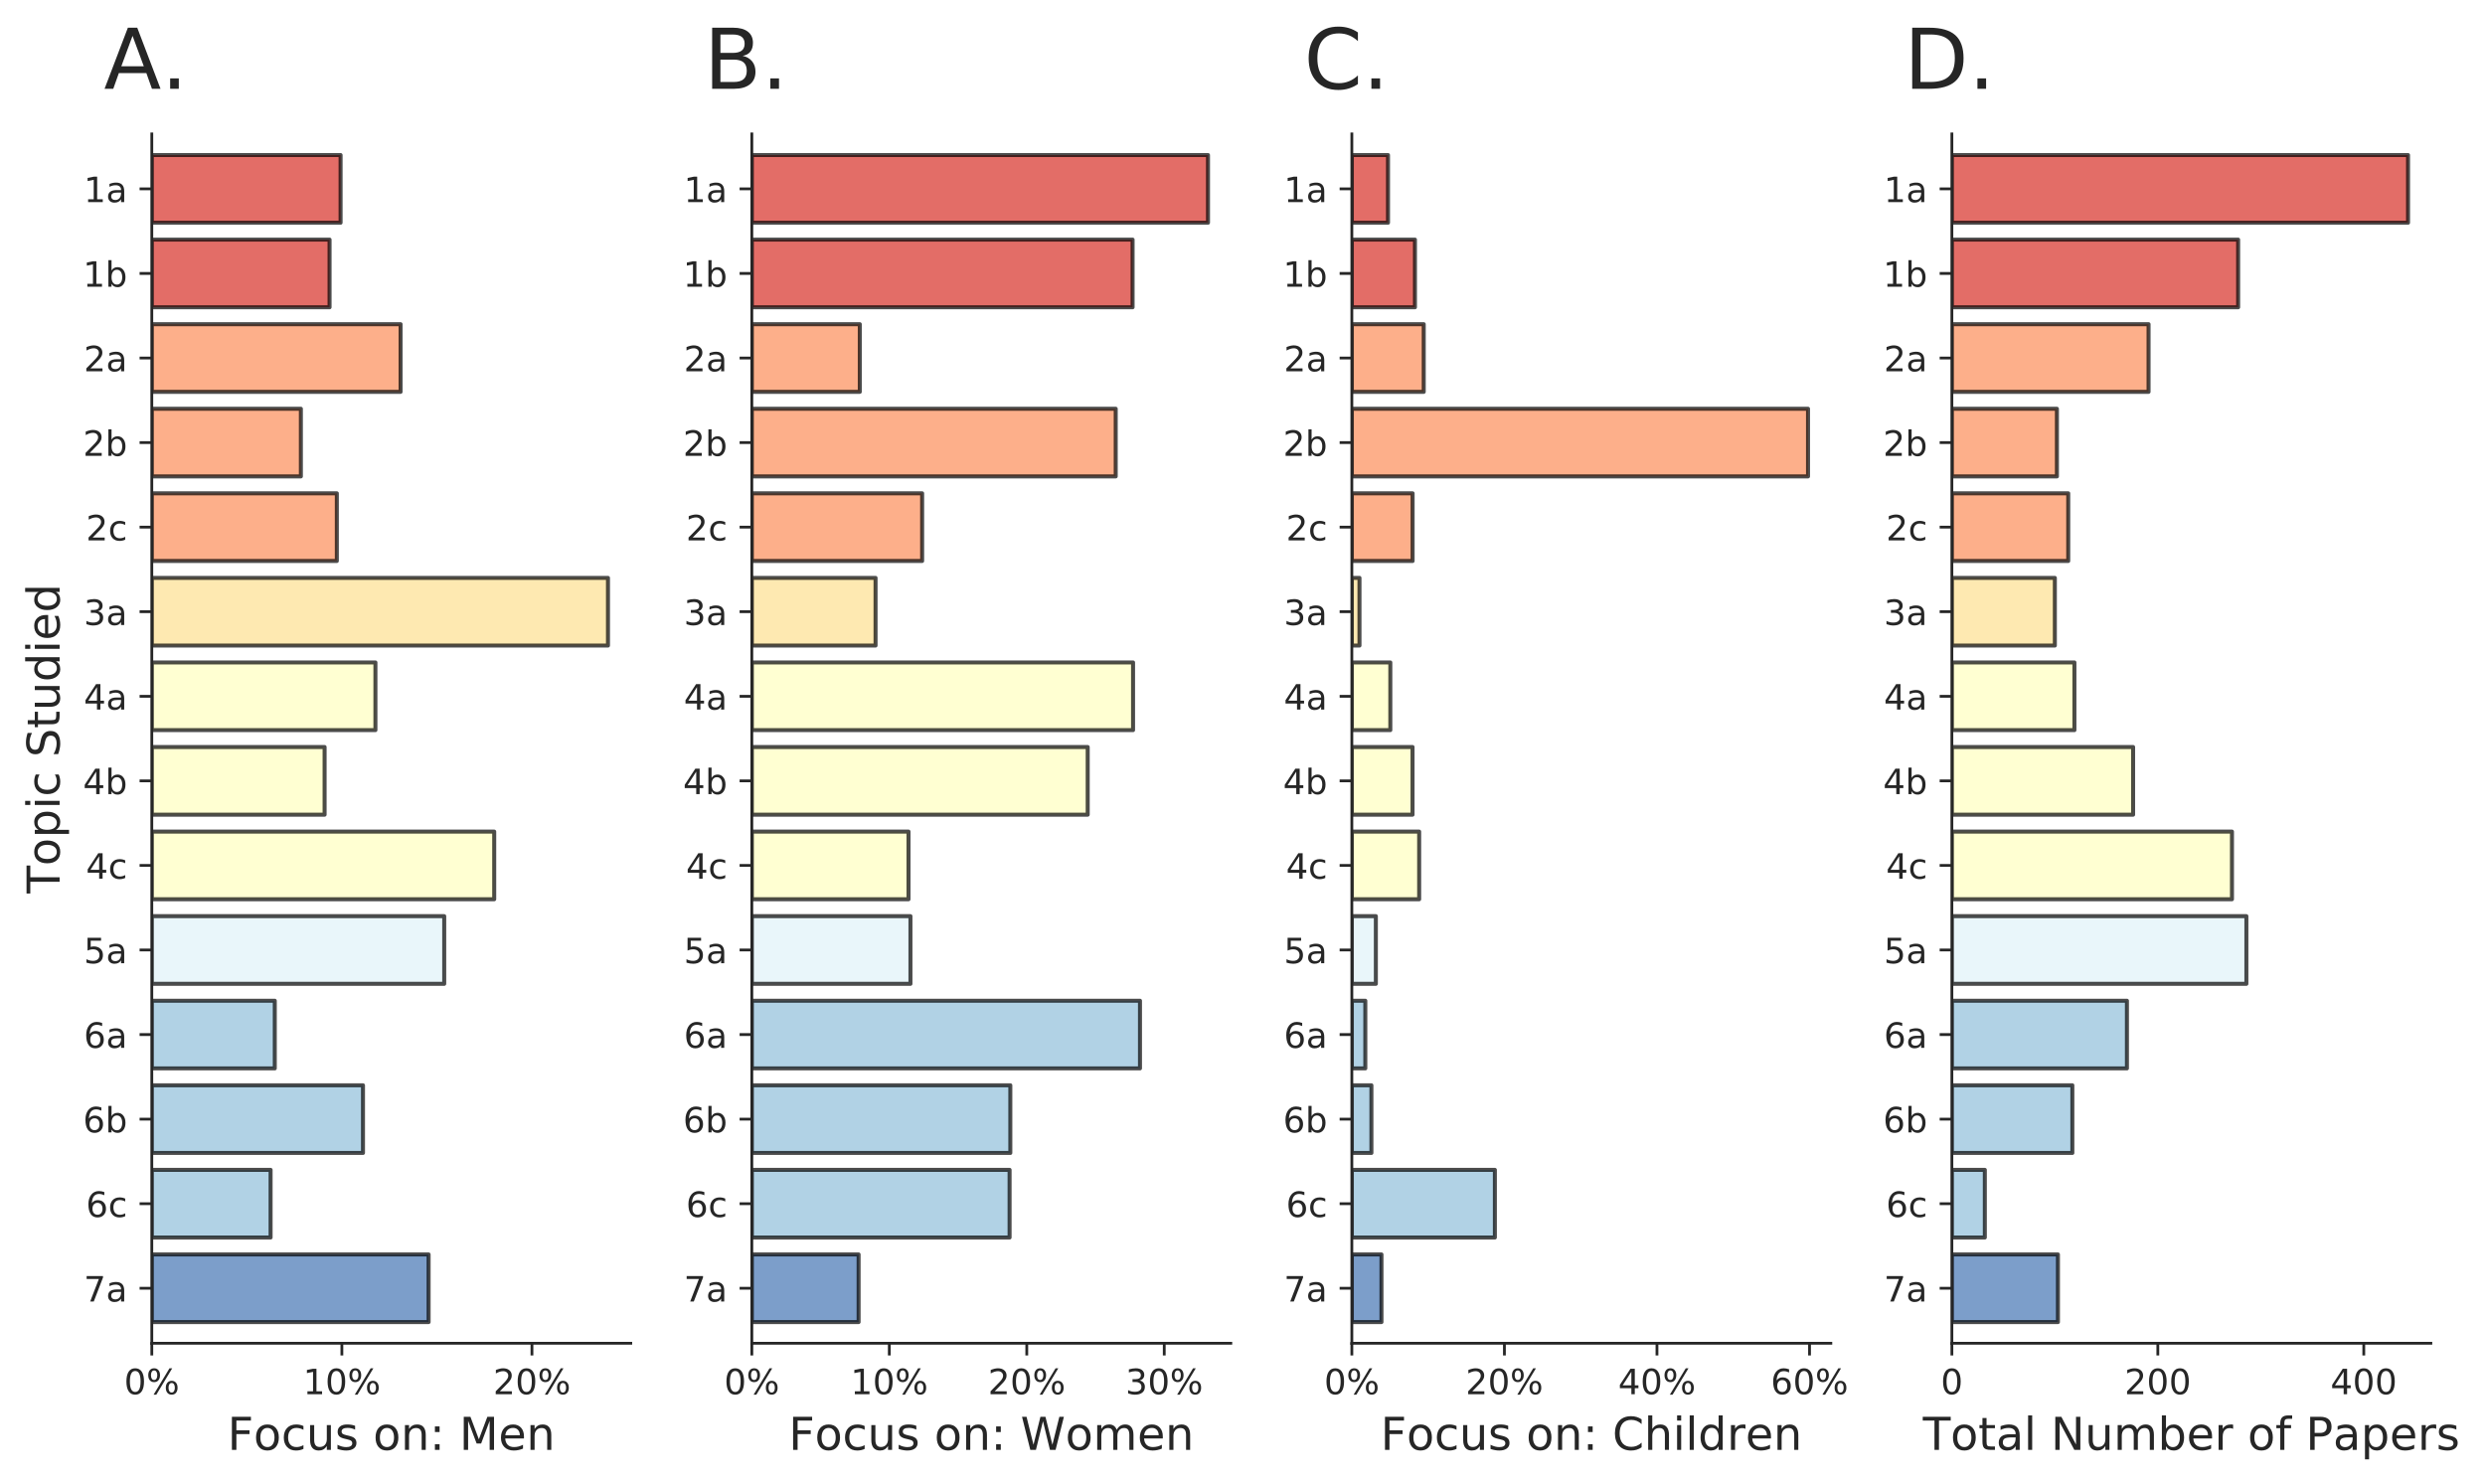 <?xml version="1.0" encoding="utf-8" standalone="no"?>
<!DOCTYPE svg PUBLIC "-//W3C//DTD SVG 1.1//EN"
  "http://www.w3.org/Graphics/SVG/1.1/DTD/svg11.dtd">
<!-- Created with matplotlib (https://matplotlib.org/) -->
<svg height="425.302pt" version="1.1" viewBox="0 0 711.947 425.302" width="711.947pt" xmlns="http://www.w3.org/2000/svg" xmlns:xlink="http://www.w3.org/1999/xlink">
 <defs>
  <style type="text/css">
*{stroke-linecap:butt;stroke-linejoin:round;}
  </style>
 </defs>
 <g id="figure_1">
  <g id="patch_1">
   <path d="M -0 425.302 
L 711.947 425.302 
L 711.947 0 
L -0 0 
z
" style="fill:#ffffff;"/>
  </g>
  <g id="axes_1">
   <g id="patch_2">
    <path d="M 43.492 384.843 
L 180.718 384.843 
L 180.718 38.366 
L 43.492 38.366 
z
" style="fill:#ffffff;"/>
   </g>
   <g id="matplotlib.axis_1">
    <g id="xtick_1">
     <g id="line2d_1">
      <defs>
       <path d="M 0 0 
L 0 3.5 
" id="m8508fb28aa" style="stroke:#262626;stroke-width:0.8;"/>
      </defs>
      <g>
       <use style="fill:#262626;stroke:#262626;stroke-width:0.8;" x="43.492" xlink:href="#m8508fb28aa" y="384.843"/>
      </g>
     </g>
     <g id="text_1">
      <!-- 0% -->
      <defs>
       <path d="M 31.781 66.406 
Q 24.172 66.406 20.328 58.906 
Q 16.5 51.422 16.5 36.375 
Q 16.5 21.391 20.328 13.891 
Q 24.172 6.391 31.781 6.391 
Q 39.453 6.391 43.281 13.891 
Q 47.125 21.391 47.125 36.375 
Q 47.125 51.422 43.281 58.906 
Q 39.453 66.406 31.781 66.406 
z
M 31.781 74.219 
Q 44.047 74.219 50.516 64.516 
Q 56.984 54.828 56.984 36.375 
Q 56.984 17.969 50.516 8.266 
Q 44.047 -1.422 31.781 -1.422 
Q 19.531 -1.422 13.062 8.266 
Q 6.594 17.969 6.594 36.375 
Q 6.594 54.828 13.062 64.516 
Q 19.531 74.219 31.781 74.219 
z
" id="DejaVuSans-48"/>
       <path d="M 72.703 32.078 
Q 68.453 32.078 66.031 28.469 
Q 63.625 24.859 63.625 18.406 
Q 63.625 12.062 66.031 8.422 
Q 68.453 4.781 72.703 4.781 
Q 76.859 4.781 79.266 8.422 
Q 81.688 12.062 81.688 18.406 
Q 81.688 24.812 79.266 28.438 
Q 76.859 32.078 72.703 32.078 
z
M 72.703 38.281 
Q 80.422 38.281 84.953 32.906 
Q 89.5 27.547 89.5 18.406 
Q 89.5 9.281 84.938 3.922 
Q 80.375 -1.422 72.703 -1.422 
Q 64.891 -1.422 60.344 3.922 
Q 55.812 9.281 55.812 18.406 
Q 55.812 27.594 60.375 32.938 
Q 64.938 38.281 72.703 38.281 
z
M 22.312 68.016 
Q 18.109 68.016 15.688 64.375 
Q 13.281 60.75 13.281 54.391 
Q 13.281 47.953 15.672 44.328 
Q 18.062 40.719 22.312 40.719 
Q 26.562 40.719 28.969 44.328 
Q 31.391 47.953 31.391 54.391 
Q 31.391 60.688 28.953 64.344 
Q 26.516 68.016 22.312 68.016 
z
M 66.406 74.219 
L 74.219 74.219 
L 28.609 -1.422 
L 20.797 -1.422 
z
M 22.312 74.219 
Q 30.031 74.219 34.609 68.875 
Q 39.203 63.531 39.203 54.391 
Q 39.203 45.172 34.641 39.844 
Q 30.078 34.516 22.312 34.516 
Q 14.547 34.516 10.031 39.859 
Q 5.516 45.219 5.516 54.391 
Q 5.516 63.484 10.047 68.844 
Q 14.594 74.219 22.312 74.219 
z
" id="DejaVuSans-37"/>
      </defs>
      <g style="fill:#262626;" transform="translate(35.56 399.441)scale(0.1 -0.1)">
       <use xlink:href="#DejaVuSans-48"/>
       <use x="63.623" xlink:href="#DejaVuSans-37"/>
      </g>
     </g>
    </g>
    <g id="xtick_2">
     <g id="line2d_2">
      <g>
       <use style="fill:#262626;stroke:#262626;stroke-width:0.8;" x="97.947" xlink:href="#m8508fb28aa" y="384.843"/>
      </g>
     </g>
     <g id="text_2">
      <!-- 10% -->
      <defs>
       <path d="M 12.406 8.297 
L 28.516 8.297 
L 28.516 63.922 
L 10.984 60.406 
L 10.984 69.391 
L 28.422 72.906 
L 38.281 72.906 
L 38.281 8.297 
L 54.391 8.297 
L 54.391 0 
L 12.406 0 
z
" id="DejaVuSans-49"/>
      </defs>
      <g style="fill:#262626;" transform="translate(86.834 399.441)scale(0.1 -0.1)">
       <use xlink:href="#DejaVuSans-49"/>
       <use x="63.623" xlink:href="#DejaVuSans-48"/>
       <use x="127.246" xlink:href="#DejaVuSans-37"/>
      </g>
     </g>
    </g>
    <g id="xtick_3">
     <g id="line2d_3">
      <g>
       <use style="fill:#262626;stroke:#262626;stroke-width:0.8;" x="152.402" xlink:href="#m8508fb28aa" y="384.843"/>
      </g>
     </g>
     <g id="text_3">
      <!-- 20% -->
      <defs>
       <path d="M 19.188 8.297 
L 53.609 8.297 
L 53.609 0 
L 7.328 0 
L 7.328 8.297 
Q 12.938 14.109 22.625 23.891 
Q 32.328 33.688 34.812 36.531 
Q 39.547 41.844 41.422 45.531 
Q 43.312 49.219 43.312 52.781 
Q 43.312 58.594 39.234 62.25 
Q 35.156 65.922 28.609 65.922 
Q 23.969 65.922 18.812 64.312 
Q 13.672 62.703 7.812 59.422 
L 7.812 69.391 
Q 13.766 71.781 18.938 73 
Q 24.125 74.219 28.422 74.219 
Q 39.75 74.219 46.484 68.547 
Q 53.219 62.891 53.219 53.422 
Q 53.219 48.922 51.531 44.891 
Q 49.859 40.875 45.406 35.406 
Q 44.188 33.984 37.641 27.219 
Q 31.109 20.453 19.188 8.297 
z
" id="DejaVuSans-50"/>
      </defs>
      <g style="fill:#262626;" transform="translate(141.289 399.441)scale(0.1 -0.1)">
       <use xlink:href="#DejaVuSans-50"/>
       <use x="63.623" xlink:href="#DejaVuSans-48"/>
       <use x="127.246" xlink:href="#DejaVuSans-37"/>
      </g>
     </g>
    </g>
    <g id="text_4">
     <!-- Focus on: Men -->
     <defs>
      <path d="M 9.812 72.906 
L 51.703 72.906 
L 51.703 64.594 
L 19.672 64.594 
L 19.672 43.109 
L 48.578 43.109 
L 48.578 34.812 
L 19.672 34.812 
L 19.672 0 
L 9.812 0 
z
" id="DejaVuSans-70"/>
      <path d="M 30.609 48.391 
Q 23.391 48.391 19.188 42.75 
Q 14.984 37.109 14.984 27.297 
Q 14.984 17.484 19.156 11.844 
Q 23.344 6.203 30.609 6.203 
Q 37.797 6.203 41.984 11.859 
Q 46.188 17.531 46.188 27.297 
Q 46.188 37.016 41.984 42.703 
Q 37.797 48.391 30.609 48.391 
z
M 30.609 56 
Q 42.328 56 49.016 48.375 
Q 55.719 40.766 55.719 27.297 
Q 55.719 13.875 49.016 6.219 
Q 42.328 -1.422 30.609 -1.422 
Q 18.844 -1.422 12.172 6.219 
Q 5.516 13.875 5.516 27.297 
Q 5.516 40.766 12.172 48.375 
Q 18.844 56 30.609 56 
z
" id="DejaVuSans-111"/>
      <path d="M 48.781 52.594 
L 48.781 44.188 
Q 44.969 46.297 41.141 47.344 
Q 37.312 48.391 33.406 48.391 
Q 24.656 48.391 19.812 42.844 
Q 14.984 37.312 14.984 27.297 
Q 14.984 17.281 19.812 11.734 
Q 24.656 6.203 33.406 6.203 
Q 37.312 6.203 41.141 7.25 
Q 44.969 8.297 48.781 10.406 
L 48.781 2.094 
Q 45.016 0.344 40.984 -0.531 
Q 36.969 -1.422 32.422 -1.422 
Q 20.062 -1.422 12.781 6.344 
Q 5.516 14.109 5.516 27.297 
Q 5.516 40.672 12.859 48.328 
Q 20.219 56 33.016 56 
Q 37.156 56 41.109 55.141 
Q 45.062 54.297 48.781 52.594 
z
" id="DejaVuSans-99"/>
      <path d="M 8.5 21.578 
L 8.5 54.688 
L 17.484 54.688 
L 17.484 21.922 
Q 17.484 14.156 20.5 10.266 
Q 23.531 6.391 29.594 6.391 
Q 36.859 6.391 41.078 11.031 
Q 45.312 15.672 45.312 23.688 
L 45.312 54.688 
L 54.297 54.688 
L 54.297 0 
L 45.312 0 
L 45.312 8.406 
Q 42.047 3.422 37.719 1 
Q 33.406 -1.422 27.688 -1.422 
Q 18.266 -1.422 13.375 4.438 
Q 8.5 10.297 8.5 21.578 
z
M 31.109 56 
z
" id="DejaVuSans-117"/>
      <path d="M 44.281 53.078 
L 44.281 44.578 
Q 40.484 46.531 36.375 47.5 
Q 32.281 48.484 27.875 48.484 
Q 21.188 48.484 17.844 46.438 
Q 14.5 44.391 14.5 40.281 
Q 14.5 37.156 16.891 35.375 
Q 19.281 33.594 26.516 31.984 
L 29.594 31.297 
Q 39.156 29.25 43.188 25.516 
Q 47.219 21.781 47.219 15.094 
Q 47.219 7.469 41.188 3.016 
Q 35.156 -1.422 24.609 -1.422 
Q 20.219 -1.422 15.453 -0.562 
Q 10.688 0.297 5.422 2 
L 5.422 11.281 
Q 10.406 8.688 15.234 7.391 
Q 20.062 6.109 24.812 6.109 
Q 31.156 6.109 34.562 8.281 
Q 37.984 10.453 37.984 14.406 
Q 37.984 18.062 35.516 20.016 
Q 33.062 21.969 24.703 23.781 
L 21.578 24.516 
Q 13.234 26.266 9.516 29.906 
Q 5.812 33.547 5.812 39.891 
Q 5.812 47.609 11.281 51.797 
Q 16.75 56 26.812 56 
Q 31.781 56 36.172 55.266 
Q 40.578 54.547 44.281 53.078 
z
" id="DejaVuSans-115"/>
      <path id="DejaVuSans-32"/>
      <path d="M 54.891 33.016 
L 54.891 0 
L 45.906 0 
L 45.906 32.719 
Q 45.906 40.484 42.875 44.328 
Q 39.844 48.188 33.797 48.188 
Q 26.516 48.188 22.312 43.547 
Q 18.109 38.922 18.109 30.906 
L 18.109 0 
L 9.078 0 
L 9.078 54.688 
L 18.109 54.688 
L 18.109 46.188 
Q 21.344 51.125 25.703 53.562 
Q 30.078 56 35.797 56 
Q 45.219 56 50.047 50.172 
Q 54.891 44.344 54.891 33.016 
z
" id="DejaVuSans-110"/>
      <path d="M 11.719 12.406 
L 22.016 12.406 
L 22.016 0 
L 11.719 0 
z
M 11.719 51.703 
L 22.016 51.703 
L 22.016 39.312 
L 11.719 39.312 
z
" id="DejaVuSans-58"/>
      <path d="M 9.812 72.906 
L 24.516 72.906 
L 43.109 23.297 
L 61.812 72.906 
L 76.516 72.906 
L 76.516 0 
L 66.891 0 
L 66.891 64.016 
L 48.094 14.016 
L 38.188 14.016 
L 19.391 64.016 
L 19.391 0 
L 9.812 0 
z
" id="DejaVuSans-77"/>
      <path d="M 56.203 29.594 
L 56.203 25.203 
L 14.891 25.203 
Q 15.484 15.922 20.484 11.062 
Q 25.484 6.203 34.422 6.203 
Q 39.594 6.203 44.453 7.469 
Q 49.312 8.734 54.109 11.281 
L 54.109 2.781 
Q 49.266 0.734 44.188 -0.344 
Q 39.109 -1.422 33.891 -1.422 
Q 20.797 -1.422 13.156 6.188 
Q 5.516 13.812 5.516 26.812 
Q 5.516 40.234 12.766 48.109 
Q 20.016 56 32.328 56 
Q 43.359 56 49.781 48.891 
Q 56.203 41.797 56.203 29.594 
z
M 47.219 32.234 
Q 47.125 39.594 43.094 43.984 
Q 39.062 48.391 32.422 48.391 
Q 24.906 48.391 20.391 44.141 
Q 15.875 39.891 15.188 32.172 
z
" id="DejaVuSans-101"/>
     </defs>
     <g style="fill:#262626;" transform="translate(65.168 415.399)scale(0.13 -0.13)">
      <use xlink:href="#DejaVuSans-70"/>
      <use x="57.473" xlink:href="#DejaVuSans-111"/>
      <use x="118.654" xlink:href="#DejaVuSans-99"/>
      <use x="173.635" xlink:href="#DejaVuSans-117"/>
      <use x="237.014" xlink:href="#DejaVuSans-115"/>
      <use x="289.113" xlink:href="#DejaVuSans-32"/>
      <use x="320.9" xlink:href="#DejaVuSans-111"/>
      <use x="382.082" xlink:href="#DejaVuSans-110"/>
      <use x="445.461" xlink:href="#DejaVuSans-58"/>
      <use x="479.152" xlink:href="#DejaVuSans-32"/>
      <use x="510.939" xlink:href="#DejaVuSans-77"/>
      <use x="597.219" xlink:href="#DejaVuSans-101"/>
      <use x="658.742" xlink:href="#DejaVuSans-110"/>
     </g>
    </g>
   </g>
   <g id="matplotlib.axis_2">
    <g id="ytick_1">
     <g id="line2d_4">
      <defs>
       <path d="M 0 0 
L -3.5 0 
" id="mc6a06e784e" style="stroke:#262626;stroke-width:0.8;"/>
      </defs>
      <g>
       <use style="fill:#262626;stroke:#262626;stroke-width:0.8;" x="43.492" xlink:href="#mc6a06e784e" y="369.094"/>
      </g>
     </g>
     <g id="text_5">
      <!-- 7a -->
      <defs>
       <path d="M 8.203 72.906 
L 55.078 72.906 
L 55.078 68.703 
L 28.609 0 
L 18.312 0 
L 43.219 64.594 
L 8.203 64.594 
z
" id="DejaVuSans-55"/>
       <path d="M 34.281 27.484 
Q 23.391 27.484 19.188 25 
Q 14.984 22.516 14.984 16.5 
Q 14.984 11.719 18.141 8.906 
Q 21.297 6.109 26.703 6.109 
Q 34.188 6.109 38.703 11.406 
Q 43.219 16.703 43.219 25.484 
L 43.219 27.484 
z
M 52.203 31.203 
L 52.203 0 
L 43.219 0 
L 43.219 8.297 
Q 40.141 3.328 35.547 0.953 
Q 30.953 -1.422 24.312 -1.422 
Q 15.922 -1.422 10.953 3.297 
Q 6 8.016 6 15.922 
Q 6 25.141 12.172 29.828 
Q 18.359 34.516 30.609 34.516 
L 43.219 34.516 
L 43.219 35.406 
Q 43.219 41.609 39.141 45 
Q 35.062 48.391 27.688 48.391 
Q 23 48.391 18.547 47.266 
Q 14.109 46.141 10.016 43.891 
L 10.016 52.203 
Q 14.938 54.109 19.578 55.047 
Q 24.219 56 28.609 56 
Q 40.484 56 46.344 49.844 
Q 52.203 43.703 52.203 31.203 
z
" id="DejaVuSans-97"/>
      </defs>
      <g style="fill:#262626;" transform="translate(24.002 372.893)scale(0.1 -0.1)">
       <use xlink:href="#DejaVuSans-55"/>
       <use x="63.623" xlink:href="#DejaVuSans-97"/>
      </g>
     </g>
    </g>
    <g id="ytick_2">
     <g id="line2d_5">
      <g>
       <use style="fill:#262626;stroke:#262626;stroke-width:0.8;" x="43.492" xlink:href="#mc6a06e784e" y="344.864"/>
      </g>
     </g>
     <g id="text_6">
      <!-- 6c -->
      <defs>
       <path d="M 33.016 40.375 
Q 26.375 40.375 22.484 35.828 
Q 18.609 31.297 18.609 23.391 
Q 18.609 15.531 22.484 10.953 
Q 26.375 6.391 33.016 6.391 
Q 39.656 6.391 43.531 10.953 
Q 47.406 15.531 47.406 23.391 
Q 47.406 31.297 43.531 35.828 
Q 39.656 40.375 33.016 40.375 
z
M 52.594 71.297 
L 52.594 62.312 
Q 48.875 64.062 45.094 64.984 
Q 41.312 65.922 37.594 65.922 
Q 27.828 65.922 22.672 59.328 
Q 17.531 52.734 16.797 39.406 
Q 19.672 43.656 24.016 45.922 
Q 28.375 48.188 33.594 48.188 
Q 44.578 48.188 50.953 41.516 
Q 57.328 34.859 57.328 23.391 
Q 57.328 12.156 50.688 5.359 
Q 44.047 -1.422 33.016 -1.422 
Q 20.359 -1.422 13.672 8.266 
Q 6.984 17.969 6.984 36.375 
Q 6.984 53.656 15.188 63.938 
Q 23.391 74.219 37.203 74.219 
Q 40.922 74.219 44.703 73.484 
Q 48.484 72.75 52.594 71.297 
z
" id="DejaVuSans-54"/>
      </defs>
      <g style="fill:#262626;" transform="translate(24.632 348.664)scale(0.1 -0.1)">
       <use xlink:href="#DejaVuSans-54"/>
       <use x="63.623" xlink:href="#DejaVuSans-99"/>
      </g>
     </g>
    </g>
    <g id="ytick_3">
     <g id="line2d_6">
      <g>
       <use style="fill:#262626;stroke:#262626;stroke-width:0.8;" x="43.492" xlink:href="#mc6a06e784e" y="320.635"/>
      </g>
     </g>
     <g id="text_7">
      <!-- 6b -->
      <defs>
       <path d="M 48.688 27.297 
Q 48.688 37.203 44.609 42.844 
Q 40.531 48.484 33.406 48.484 
Q 26.266 48.484 22.188 42.844 
Q 18.109 37.203 18.109 27.297 
Q 18.109 17.391 22.188 11.75 
Q 26.266 6.109 33.406 6.109 
Q 40.531 6.109 44.609 11.75 
Q 48.688 17.391 48.688 27.297 
z
M 18.109 46.391 
Q 20.953 51.266 25.266 53.625 
Q 29.594 56 35.594 56 
Q 45.562 56 51.781 48.094 
Q 58.016 40.188 58.016 27.297 
Q 58.016 14.406 51.781 6.484 
Q 45.562 -1.422 35.594 -1.422 
Q 29.594 -1.422 25.266 0.953 
Q 20.953 3.328 18.109 8.203 
L 18.109 0 
L 9.078 0 
L 9.078 75.984 
L 18.109 75.984 
z
" id="DejaVuSans-98"/>
      </defs>
      <g style="fill:#262626;" transform="translate(23.782 324.435)scale(0.1 -0.1)">
       <use xlink:href="#DejaVuSans-54"/>
       <use x="63.623" xlink:href="#DejaVuSans-98"/>
      </g>
     </g>
    </g>
    <g id="ytick_4">
     <g id="line2d_7">
      <g>
       <use style="fill:#262626;stroke:#262626;stroke-width:0.8;" x="43.492" xlink:href="#mc6a06e784e" y="296.406"/>
      </g>
     </g>
     <g id="text_8">
      <!-- 6a -->
      <g style="fill:#262626;" transform="translate(24.002 300.205)scale(0.1 -0.1)">
       <use xlink:href="#DejaVuSans-54"/>
       <use x="63.623" xlink:href="#DejaVuSans-97"/>
      </g>
     </g>
    </g>
    <g id="ytick_5">
     <g id="line2d_8">
      <g>
       <use style="fill:#262626;stroke:#262626;stroke-width:0.8;" x="43.492" xlink:href="#mc6a06e784e" y="272.177"/>
      </g>
     </g>
     <g id="text_9">
      <!-- 5a -->
      <defs>
       <path d="M 10.797 72.906 
L 49.516 72.906 
L 49.516 64.594 
L 19.828 64.594 
L 19.828 46.734 
Q 21.969 47.469 24.109 47.828 
Q 26.266 48.188 28.422 48.188 
Q 40.625 48.188 47.75 41.5 
Q 54.891 34.812 54.891 23.391 
Q 54.891 11.625 47.562 5.094 
Q 40.234 -1.422 26.906 -1.422 
Q 22.312 -1.422 17.547 -0.641 
Q 12.797 0.141 7.719 1.703 
L 7.719 11.625 
Q 12.109 9.234 16.797 8.062 
Q 21.484 6.891 26.703 6.891 
Q 35.156 6.891 40.078 11.328 
Q 45.016 15.766 45.016 23.391 
Q 45.016 31 40.078 35.438 
Q 35.156 39.891 26.703 39.891 
Q 22.75 39.891 18.812 39.016 
Q 14.891 38.141 10.797 36.281 
z
" id="DejaVuSans-53"/>
      </defs>
      <g style="fill:#262626;" transform="translate(24.002 275.976)scale(0.1 -0.1)">
       <use xlink:href="#DejaVuSans-53"/>
       <use x="63.623" xlink:href="#DejaVuSans-97"/>
      </g>
     </g>
    </g>
    <g id="ytick_6">
     <g id="line2d_9">
      <g>
       <use style="fill:#262626;stroke:#262626;stroke-width:0.8;" x="43.492" xlink:href="#mc6a06e784e" y="247.948"/>
      </g>
     </g>
     <g id="text_10">
      <!-- 4c -->
      <defs>
       <path d="M 37.797 64.312 
L 12.891 25.391 
L 37.797 25.391 
z
M 35.203 72.906 
L 47.609 72.906 
L 47.609 25.391 
L 58.016 25.391 
L 58.016 17.188 
L 47.609 17.188 
L 47.609 0 
L 37.797 0 
L 37.797 17.188 
L 4.891 17.188 
L 4.891 26.703 
z
" id="DejaVuSans-52"/>
      </defs>
      <g style="fill:#262626;" transform="translate(24.632 251.747)scale(0.1 -0.1)">
       <use xlink:href="#DejaVuSans-52"/>
       <use x="63.623" xlink:href="#DejaVuSans-99"/>
      </g>
     </g>
    </g>
    <g id="ytick_7">
     <g id="line2d_10">
      <g>
       <use style="fill:#262626;stroke:#262626;stroke-width:0.8;" x="43.492" xlink:href="#mc6a06e784e" y="223.719"/>
      </g>
     </g>
     <g id="text_11">
      <!-- 4b -->
      <g style="fill:#262626;" transform="translate(23.782 227.518)scale(0.1 -0.1)">
       <use xlink:href="#DejaVuSans-52"/>
       <use x="63.623" xlink:href="#DejaVuSans-98"/>
      </g>
     </g>
    </g>
    <g id="ytick_8">
     <g id="line2d_11">
      <g>
       <use style="fill:#262626;stroke:#262626;stroke-width:0.8;" x="43.492" xlink:href="#mc6a06e784e" y="199.49"/>
      </g>
     </g>
     <g id="text_12">
      <!-- 4a -->
      <g style="fill:#262626;" transform="translate(24.002 203.289)scale(0.1 -0.1)">
       <use xlink:href="#DejaVuSans-52"/>
       <use x="63.623" xlink:href="#DejaVuSans-97"/>
      </g>
     </g>
    </g>
    <g id="ytick_9">
     <g id="line2d_12">
      <g>
       <use style="fill:#262626;stroke:#262626;stroke-width:0.8;" x="43.492" xlink:href="#mc6a06e784e" y="175.26"/>
      </g>
     </g>
     <g id="text_13">
      <!-- 3a -->
      <defs>
       <path d="M 40.578 39.312 
Q 47.656 37.797 51.625 33 
Q 55.609 28.219 55.609 21.188 
Q 55.609 10.406 48.188 4.484 
Q 40.766 -1.422 27.094 -1.422 
Q 22.516 -1.422 17.656 -0.516 
Q 12.797 0.391 7.625 2.203 
L 7.625 11.719 
Q 11.719 9.328 16.594 8.109 
Q 21.484 6.891 26.812 6.891 
Q 36.078 6.891 40.938 10.547 
Q 45.797 14.203 45.797 21.188 
Q 45.797 27.641 41.281 31.266 
Q 36.766 34.906 28.719 34.906 
L 20.219 34.906 
L 20.219 43.016 
L 29.109 43.016 
Q 36.375 43.016 40.234 45.922 
Q 44.094 48.828 44.094 54.297 
Q 44.094 59.906 40.109 62.906 
Q 36.141 65.922 28.719 65.922 
Q 24.656 65.922 20.016 65.031 
Q 15.375 64.156 9.812 62.312 
L 9.812 71.094 
Q 15.438 72.656 20.344 73.438 
Q 25.25 74.219 29.594 74.219 
Q 40.828 74.219 47.359 69.109 
Q 53.906 64.016 53.906 55.328 
Q 53.906 49.266 50.438 45.094 
Q 46.969 40.922 40.578 39.312 
z
" id="DejaVuSans-51"/>
      </defs>
      <g style="fill:#262626;" transform="translate(24.002 179.06)scale(0.1 -0.1)">
       <use xlink:href="#DejaVuSans-51"/>
       <use x="63.623" xlink:href="#DejaVuSans-97"/>
      </g>
     </g>
    </g>
    <g id="ytick_10">
     <g id="line2d_13">
      <g>
       <use style="fill:#262626;stroke:#262626;stroke-width:0.8;" x="43.492" xlink:href="#mc6a06e784e" y="151.031"/>
      </g>
     </g>
     <g id="text_14">
      <!-- 2c -->
      <g style="fill:#262626;" transform="translate(24.632 154.831)scale(0.1 -0.1)">
       <use xlink:href="#DejaVuSans-50"/>
       <use x="63.623" xlink:href="#DejaVuSans-99"/>
      </g>
     </g>
    </g>
    <g id="ytick_11">
     <g id="line2d_14">
      <g>
       <use style="fill:#262626;stroke:#262626;stroke-width:0.8;" x="43.492" xlink:href="#mc6a06e784e" y="126.802"/>
      </g>
     </g>
     <g id="text_15">
      <!-- 2b -->
      <g style="fill:#262626;" transform="translate(23.782 130.601)scale(0.1 -0.1)">
       <use xlink:href="#DejaVuSans-50"/>
       <use x="63.623" xlink:href="#DejaVuSans-98"/>
      </g>
     </g>
    </g>
    <g id="ytick_12">
     <g id="line2d_15">
      <g>
       <use style="fill:#262626;stroke:#262626;stroke-width:0.8;" x="43.492" xlink:href="#mc6a06e784e" y="102.573"/>
      </g>
     </g>
     <g id="text_16">
      <!-- 2a -->
      <g style="fill:#262626;" transform="translate(24.002 106.372)scale(0.1 -0.1)">
       <use xlink:href="#DejaVuSans-50"/>
       <use x="63.623" xlink:href="#DejaVuSans-97"/>
      </g>
     </g>
    </g>
    <g id="ytick_13">
     <g id="line2d_16">
      <g>
       <use style="fill:#262626;stroke:#262626;stroke-width:0.8;" x="43.492" xlink:href="#mc6a06e784e" y="78.344"/>
      </g>
     </g>
     <g id="text_17">
      <!-- 1b -->
      <g style="fill:#262626;" transform="translate(23.782 82.143)scale(0.1 -0.1)">
       <use xlink:href="#DejaVuSans-49"/>
       <use x="63.623" xlink:href="#DejaVuSans-98"/>
      </g>
     </g>
    </g>
    <g id="ytick_14">
     <g id="line2d_17">
      <g>
       <use style="fill:#262626;stroke:#262626;stroke-width:0.8;" x="43.492" xlink:href="#mc6a06e784e" y="54.115"/>
      </g>
     </g>
     <g id="text_18">
      <!-- 1a -->
      <g style="fill:#262626;" transform="translate(24.002 57.914)scale(0.1 -0.1)">
       <use xlink:href="#DejaVuSans-49"/>
       <use x="63.623" xlink:href="#DejaVuSans-97"/>
      </g>
     </g>
    </g>
    <g id="text_19">
     <!-- Topic Studied -->
     <defs>
      <path d="M -0.297 72.906 
L 61.375 72.906 
L 61.375 64.594 
L 35.5 64.594 
L 35.5 0 
L 25.594 0 
L 25.594 64.594 
L -0.297 64.594 
z
" id="DejaVuSans-84"/>
      <path d="M 18.109 8.203 
L 18.109 -20.797 
L 9.078 -20.797 
L 9.078 54.688 
L 18.109 54.688 
L 18.109 46.391 
Q 20.953 51.266 25.266 53.625 
Q 29.594 56 35.594 56 
Q 45.562 56 51.781 48.094 
Q 58.016 40.188 58.016 27.297 
Q 58.016 14.406 51.781 6.484 
Q 45.562 -1.422 35.594 -1.422 
Q 29.594 -1.422 25.266 0.953 
Q 20.953 3.328 18.109 8.203 
z
M 48.688 27.297 
Q 48.688 37.203 44.609 42.844 
Q 40.531 48.484 33.406 48.484 
Q 26.266 48.484 22.188 42.844 
Q 18.109 37.203 18.109 27.297 
Q 18.109 17.391 22.188 11.75 
Q 26.266 6.109 33.406 6.109 
Q 40.531 6.109 44.609 11.75 
Q 48.688 17.391 48.688 27.297 
z
" id="DejaVuSans-112"/>
      <path d="M 9.422 54.688 
L 18.406 54.688 
L 18.406 0 
L 9.422 0 
z
M 9.422 75.984 
L 18.406 75.984 
L 18.406 64.594 
L 9.422 64.594 
z
" id="DejaVuSans-105"/>
      <path d="M 53.516 70.516 
L 53.516 60.891 
Q 47.906 63.578 42.922 64.891 
Q 37.938 66.219 33.297 66.219 
Q 25.25 66.219 20.875 63.094 
Q 16.5 59.969 16.5 54.203 
Q 16.5 49.359 19.406 46.891 
Q 22.312 44.438 30.422 42.922 
L 36.375 41.703 
Q 47.406 39.594 52.656 34.297 
Q 57.906 29 57.906 20.125 
Q 57.906 9.516 50.797 4.047 
Q 43.703 -1.422 29.984 -1.422 
Q 24.812 -1.422 18.969 -0.25 
Q 13.141 0.922 6.891 3.219 
L 6.891 13.375 
Q 12.891 10.016 18.656 8.297 
Q 24.422 6.594 29.984 6.594 
Q 38.422 6.594 43.016 9.906 
Q 47.609 13.234 47.609 19.391 
Q 47.609 24.75 44.312 27.781 
Q 41.016 30.812 33.5 32.328 
L 27.484 33.5 
Q 16.453 35.688 11.516 40.375 
Q 6.594 45.062 6.594 53.422 
Q 6.594 63.094 13.406 68.656 
Q 20.219 74.219 32.172 74.219 
Q 37.312 74.219 42.625 73.281 
Q 47.953 72.359 53.516 70.516 
z
" id="DejaVuSans-83"/>
      <path d="M 18.312 70.219 
L 18.312 54.688 
L 36.812 54.688 
L 36.812 47.703 
L 18.312 47.703 
L 18.312 18.016 
Q 18.312 11.328 20.141 9.422 
Q 21.969 7.516 27.594 7.516 
L 36.812 7.516 
L 36.812 0 
L 27.594 0 
Q 17.188 0 13.234 3.875 
Q 9.281 7.766 9.281 18.016 
L 9.281 47.703 
L 2.688 47.703 
L 2.688 54.688 
L 9.281 54.688 
L 9.281 70.219 
z
" id="DejaVuSans-116"/>
      <path d="M 45.406 46.391 
L 45.406 75.984 
L 54.391 75.984 
L 54.391 0 
L 45.406 0 
L 45.406 8.203 
Q 42.578 3.328 38.25 0.953 
Q 33.938 -1.422 27.875 -1.422 
Q 17.969 -1.422 11.734 6.484 
Q 5.516 14.406 5.516 27.297 
Q 5.516 40.188 11.734 48.094 
Q 17.969 56 27.875 56 
Q 33.938 56 38.25 53.625 
Q 42.578 51.266 45.406 46.391 
z
M 14.797 27.297 
Q 14.797 17.391 18.875 11.75 
Q 22.953 6.109 30.078 6.109 
Q 37.203 6.109 41.297 11.75 
Q 45.406 17.391 45.406 27.297 
Q 45.406 37.203 41.297 42.844 
Q 37.203 48.484 30.078 48.484 
Q 22.953 48.484 18.875 42.844 
Q 14.797 37.203 14.797 27.297 
z
" id="DejaVuSans-100"/>
     </defs>
     <g style="fill:#262626;" transform="translate(17.078 255.959)rotate(-90)scale(0.13 -0.13)">
      <use xlink:href="#DejaVuSans-84"/>
      <use x="60.818" xlink:href="#DejaVuSans-111"/>
      <use x="122" xlink:href="#DejaVuSans-112"/>
      <use x="185.477" xlink:href="#DejaVuSans-105"/>
      <use x="213.26" xlink:href="#DejaVuSans-99"/>
      <use x="268.24" xlink:href="#DejaVuSans-32"/>
      <use x="300.027" xlink:href="#DejaVuSans-83"/>
      <use x="363.504" xlink:href="#DejaVuSans-116"/>
      <use x="402.713" xlink:href="#DejaVuSans-117"/>
      <use x="466.092" xlink:href="#DejaVuSans-100"/>
      <use x="529.568" xlink:href="#DejaVuSans-105"/>
      <use x="557.352" xlink:href="#DejaVuSans-101"/>
      <use x="618.875" xlink:href="#DejaVuSans-100"/>
     </g>
    </g>
   </g>
   <g id="patch_3">
    <path clip-path="url(#p427bc1bd13)" d="M 43.492 378.785 
L 122.795 378.785 
L 122.795 359.402 
L 43.492 359.402 
z
" style="fill:#4575b4;opacity:0.7;stroke:#000000;stroke-linejoin:miter;stroke-width:1.15;"/>
   </g>
   <g id="patch_4">
    <path clip-path="url(#p427bc1bd13)" d="M 43.492 354.556 
L 77.527 354.556 
L 77.527 335.173 
L 43.492 335.173 
z
" style="fill:#91bfdb;opacity:0.7;stroke:#000000;stroke-linejoin:miter;stroke-width:1.15;"/>
   </g>
   <g id="patch_5">
    <path clip-path="url(#p427bc1bd13)" d="M 43.492 330.327 
L 103.998 330.327 
L 103.998 310.944 
L 43.492 310.944 
z
" style="fill:#91bfdb;opacity:0.7;stroke:#000000;stroke-linejoin:miter;stroke-width:1.15;"/>
   </g>
   <g id="patch_6">
    <path clip-path="url(#p427bc1bd13)" d="M 43.492 306.098 
L 78.728 306.098 
L 78.728 286.715 
L 43.492 286.715 
z
" style="fill:#91bfdb;opacity:0.7;stroke:#000000;stroke-linejoin:miter;stroke-width:1.15;"/>
   </g>
   <g id="patch_7">
    <path clip-path="url(#p427bc1bd13)" d="M 43.492 281.869 
L 127.269 281.869 
L 127.269 262.485 
L 43.492 262.485 
z
" style="fill:#e0f3f8;opacity:0.7;stroke:#000000;stroke-linejoin:miter;stroke-width:1.15;"/>
   </g>
   <g id="patch_8">
    <path clip-path="url(#p427bc1bd13)" d="M 43.492 257.64 
L 141.591 257.64 
L 141.591 238.256 
L 43.492 238.256 
z
" style="fill:#ffffbf;opacity:0.7;stroke:#000000;stroke-linejoin:miter;stroke-width:1.15;"/>
   </g>
   <g id="patch_9">
    <path clip-path="url(#p427bc1bd13)" d="M 43.492 233.41 
L 92.997 233.41 
L 92.997 214.027 
L 43.492 214.027 
z
" style="fill:#ffffbf;opacity:0.7;stroke:#000000;stroke-linejoin:miter;stroke-width:1.15;"/>
   </g>
   <g id="patch_10">
    <path clip-path="url(#p427bc1bd13)" d="M 43.492 209.181 
L 107.557 209.181 
L 107.557 189.798 
L 43.492 189.798 
z
" style="fill:#ffffbf;opacity:0.7;stroke:#000000;stroke-linejoin:miter;stroke-width:1.15;"/>
   </g>
   <g id="patch_11">
    <path clip-path="url(#p427bc1bd13)" d="M 43.492 184.952 
L 174.184 184.952 
L 174.184 165.569 
L 43.492 165.569 
z
" style="fill:#fee090;opacity:0.7;stroke:#000000;stroke-linejoin:miter;stroke-width:1.15;"/>
   </g>
   <g id="patch_12">
    <path clip-path="url(#p427bc1bd13)" d="M 43.492 160.723 
L 96.502 160.723 
L 96.502 141.34 
L 43.492 141.34 
z
" style="fill:#fc8d59;opacity:0.7;stroke:#000000;stroke-linejoin:miter;stroke-width:1.15;"/>
   </g>
   <g id="patch_13">
    <path clip-path="url(#p427bc1bd13)" d="M 43.492 136.494 
L 86.202 136.494 
L 86.202 117.111 
L 43.492 117.111 
z
" style="fill:#fc8d59;opacity:0.7;stroke:#000000;stroke-linejoin:miter;stroke-width:1.15;"/>
   </g>
   <g id="patch_14">
    <path clip-path="url(#p427bc1bd13)" d="M 43.492 112.265 
L 114.768 112.265 
L 114.768 92.881 
L 43.492 92.881 
z
" style="fill:#fc8d59;opacity:0.7;stroke:#000000;stroke-linejoin:miter;stroke-width:1.15;"/>
   </g>
   <g id="patch_15">
    <path clip-path="url(#p427bc1bd13)" d="M 43.492 88.036 
L 94.421 88.036 
L 94.421 68.652 
L 43.492 68.652 
z
" style="fill:#d73027;opacity:0.7;stroke:#000000;stroke-linejoin:miter;stroke-width:1.15;"/>
   </g>
   <g id="patch_16">
    <path clip-path="url(#p427bc1bd13)" d="M 43.492 63.806 
L 97.578 63.806 
L 97.578 44.423 
L 43.492 44.423 
z
" style="fill:#d73027;opacity:0.7;stroke:#000000;stroke-linejoin:miter;stroke-width:1.15;"/>
   </g>
   <g id="patch_17">
    <path d="M 43.492 384.843 
L 43.492 38.366 
" style="fill:none;stroke:#262626;stroke-linecap:square;stroke-linejoin:miter;stroke-width:0.8;"/>
   </g>
   <g id="patch_18">
    <path d="M 43.492 384.843 
L 180.718 384.843 
" style="fill:none;stroke:#262626;stroke-linecap:square;stroke-linejoin:miter;stroke-width:0.8;"/>
   </g>
   <g id="text_20">
    <!-- A. -->
    <defs>
     <path d="M 34.188 63.188 
L 20.797 26.906 
L 47.609 26.906 
z
M 28.609 72.906 
L 39.797 72.906 
L 67.578 0 
L 57.328 0 
L 50.688 18.703 
L 17.828 18.703 
L 11.188 0 
L 0.781 0 
z
" id="DejaVuSans-65"/>
     <path d="M 10.688 12.406 
L 21 12.406 
L 21 0 
L 10.688 0 
z
" id="DejaVuSans-46"/>
    </defs>
    <g style="fill:#262626;" transform="translate(29.77 25.436)scale(0.24 -0.24)">
     <use xlink:href="#DejaVuSans-65"/>
     <use x="68.393" xlink:href="#DejaVuSans-46"/>
    </g>
   </g>
  </g>
  <g id="axes_2">
   <g id="patch_19">
    <path d="M 215.398 384.843 
L 352.624 384.843 
L 352.624 38.366 
L 215.398 38.366 
z
" style="fill:#ffffff;"/>
   </g>
   <g id="matplotlib.axis_3">
    <g id="xtick_4">
     <g id="line2d_18">
      <g>
       <use style="fill:#262626;stroke:#262626;stroke-width:0.8;" x="215.398" xlink:href="#m8508fb28aa" y="384.843"/>
      </g>
     </g>
     <g id="text_21">
      <!-- 0% -->
      <g style="fill:#262626;" transform="translate(207.466 399.441)scale(0.1 -0.1)">
       <use xlink:href="#DejaVuSans-48"/>
       <use x="63.623" xlink:href="#DejaVuSans-37"/>
      </g>
     </g>
    </g>
    <g id="xtick_5">
     <g id="line2d_19">
      <g>
       <use style="fill:#262626;stroke:#262626;stroke-width:0.8;" x="254.784" xlink:href="#m8508fb28aa" y="384.843"/>
      </g>
     </g>
     <g id="text_22">
      <!-- 10% -->
      <g style="fill:#262626;" transform="translate(243.67 399.441)scale(0.1 -0.1)">
       <use xlink:href="#DejaVuSans-49"/>
       <use x="63.623" xlink:href="#DejaVuSans-48"/>
       <use x="127.246" xlink:href="#DejaVuSans-37"/>
      </g>
     </g>
    </g>
    <g id="xtick_6">
     <g id="line2d_20">
      <g>
       <use style="fill:#262626;stroke:#262626;stroke-width:0.8;" x="294.169" xlink:href="#m8508fb28aa" y="384.843"/>
      </g>
     </g>
     <g id="text_23">
      <!-- 20% -->
      <g style="fill:#262626;" transform="translate(283.055 399.441)scale(0.1 -0.1)">
       <use xlink:href="#DejaVuSans-50"/>
       <use x="63.623" xlink:href="#DejaVuSans-48"/>
       <use x="127.246" xlink:href="#DejaVuSans-37"/>
      </g>
     </g>
    </g>
    <g id="xtick_7">
     <g id="line2d_21">
      <g>
       <use style="fill:#262626;stroke:#262626;stroke-width:0.8;" x="333.554" xlink:href="#m8508fb28aa" y="384.843"/>
      </g>
     </g>
     <g id="text_24">
      <!-- 30% -->
      <g style="fill:#262626;" transform="translate(322.441 399.441)scale(0.1 -0.1)">
       <use xlink:href="#DejaVuSans-51"/>
       <use x="63.623" xlink:href="#DejaVuSans-48"/>
       <use x="127.246" xlink:href="#DejaVuSans-37"/>
      </g>
     </g>
    </g>
    <g id="text_25">
     <!-- Focus on: Women -->
     <defs>
      <path d="M 3.328 72.906 
L 13.281 72.906 
L 28.609 11.281 
L 43.891 72.906 
L 54.984 72.906 
L 70.312 11.281 
L 85.594 72.906 
L 95.609 72.906 
L 77.297 0 
L 64.891 0 
L 49.516 63.281 
L 33.984 0 
L 21.578 0 
z
" id="DejaVuSans-87"/>
      <path d="M 52 44.188 
Q 55.375 50.25 60.062 53.125 
Q 64.75 56 71.094 56 
Q 79.641 56 84.281 50.016 
Q 88.922 44.047 88.922 33.016 
L 88.922 0 
L 79.891 0 
L 79.891 32.719 
Q 79.891 40.578 77.094 44.375 
Q 74.312 48.188 68.609 48.188 
Q 61.625 48.188 57.562 43.547 
Q 53.516 38.922 53.516 30.906 
L 53.516 0 
L 44.484 0 
L 44.484 32.719 
Q 44.484 40.625 41.703 44.406 
Q 38.922 48.188 33.109 48.188 
Q 26.219 48.188 22.156 43.531 
Q 18.109 38.875 18.109 30.906 
L 18.109 0 
L 9.078 0 
L 9.078 54.688 
L 18.109 54.688 
L 18.109 46.188 
Q 21.188 51.219 25.484 53.609 
Q 29.781 56 35.688 56 
Q 41.656 56 45.828 52.969 
Q 50 49.953 52 44.188 
z
" id="DejaVuSans-109"/>
     </defs>
     <g style="fill:#262626;" transform="translate(225.952 415.399)scale(0.13 -0.13)">
      <use xlink:href="#DejaVuSans-70"/>
      <use x="57.473" xlink:href="#DejaVuSans-111"/>
      <use x="118.654" xlink:href="#DejaVuSans-99"/>
      <use x="173.635" xlink:href="#DejaVuSans-117"/>
      <use x="237.014" xlink:href="#DejaVuSans-115"/>
      <use x="289.113" xlink:href="#DejaVuSans-32"/>
      <use x="320.9" xlink:href="#DejaVuSans-111"/>
      <use x="382.082" xlink:href="#DejaVuSans-110"/>
      <use x="445.461" xlink:href="#DejaVuSans-58"/>
      <use x="479.152" xlink:href="#DejaVuSans-32"/>
      <use x="510.939" xlink:href="#DejaVuSans-87"/>
      <use x="609.738" xlink:href="#DejaVuSans-111"/>
      <use x="670.92" xlink:href="#DejaVuSans-109"/>
      <use x="768.332" xlink:href="#DejaVuSans-101"/>
      <use x="829.855" xlink:href="#DejaVuSans-110"/>
     </g>
    </g>
   </g>
   <g id="matplotlib.axis_4">
    <g id="ytick_15">
     <g id="line2d_22">
      <g>
       <use style="fill:#262626;stroke:#262626;stroke-width:0.8;" x="215.398" xlink:href="#mc6a06e784e" y="369.094"/>
      </g>
     </g>
     <g id="text_26">
      <!-- 7a -->
      <g style="fill:#262626;" transform="translate(195.908 372.893)scale(0.1 -0.1)">
       <use xlink:href="#DejaVuSans-55"/>
       <use x="63.623" xlink:href="#DejaVuSans-97"/>
      </g>
     </g>
    </g>
    <g id="ytick_16">
     <g id="line2d_23">
      <g>
       <use style="fill:#262626;stroke:#262626;stroke-width:0.8;" x="215.398" xlink:href="#mc6a06e784e" y="344.864"/>
      </g>
     </g>
     <g id="text_27">
      <!-- 6c -->
      <g style="fill:#262626;" transform="translate(196.537 348.664)scale(0.1 -0.1)">
       <use xlink:href="#DejaVuSans-54"/>
       <use x="63.623" xlink:href="#DejaVuSans-99"/>
      </g>
     </g>
    </g>
    <g id="ytick_17">
     <g id="line2d_24">
      <g>
       <use style="fill:#262626;stroke:#262626;stroke-width:0.8;" x="215.398" xlink:href="#mc6a06e784e" y="320.635"/>
      </g>
     </g>
     <g id="text_28">
      <!-- 6b -->
      <g style="fill:#262626;" transform="translate(195.687 324.435)scale(0.1 -0.1)">
       <use xlink:href="#DejaVuSans-54"/>
       <use x="63.623" xlink:href="#DejaVuSans-98"/>
      </g>
     </g>
    </g>
    <g id="ytick_18">
     <g id="line2d_25">
      <g>
       <use style="fill:#262626;stroke:#262626;stroke-width:0.8;" x="215.398" xlink:href="#mc6a06e784e" y="296.406"/>
      </g>
     </g>
     <g id="text_29">
      <!-- 6a -->
      <g style="fill:#262626;" transform="translate(195.908 300.205)scale(0.1 -0.1)">
       <use xlink:href="#DejaVuSans-54"/>
       <use x="63.623" xlink:href="#DejaVuSans-97"/>
      </g>
     </g>
    </g>
    <g id="ytick_19">
     <g id="line2d_26">
      <g>
       <use style="fill:#262626;stroke:#262626;stroke-width:0.8;" x="215.398" xlink:href="#mc6a06e784e" y="272.177"/>
      </g>
     </g>
     <g id="text_30">
      <!-- 5a -->
      <g style="fill:#262626;" transform="translate(195.908 275.976)scale(0.1 -0.1)">
       <use xlink:href="#DejaVuSans-53"/>
       <use x="63.623" xlink:href="#DejaVuSans-97"/>
      </g>
     </g>
    </g>
    <g id="ytick_20">
     <g id="line2d_27">
      <g>
       <use style="fill:#262626;stroke:#262626;stroke-width:0.8;" x="215.398" xlink:href="#mc6a06e784e" y="247.948"/>
      </g>
     </g>
     <g id="text_31">
      <!-- 4c -->
      <g style="fill:#262626;" transform="translate(196.537 251.747)scale(0.1 -0.1)">
       <use xlink:href="#DejaVuSans-52"/>
       <use x="63.623" xlink:href="#DejaVuSans-99"/>
      </g>
     </g>
    </g>
    <g id="ytick_21">
     <g id="line2d_28">
      <g>
       <use style="fill:#262626;stroke:#262626;stroke-width:0.8;" x="215.398" xlink:href="#mc6a06e784e" y="223.719"/>
      </g>
     </g>
     <g id="text_32">
      <!-- 4b -->
      <g style="fill:#262626;" transform="translate(195.687 227.518)scale(0.1 -0.1)">
       <use xlink:href="#DejaVuSans-52"/>
       <use x="63.623" xlink:href="#DejaVuSans-98"/>
      </g>
     </g>
    </g>
    <g id="ytick_22">
     <g id="line2d_29">
      <g>
       <use style="fill:#262626;stroke:#262626;stroke-width:0.8;" x="215.398" xlink:href="#mc6a06e784e" y="199.49"/>
      </g>
     </g>
     <g id="text_33">
      <!-- 4a -->
      <g style="fill:#262626;" transform="translate(195.908 203.289)scale(0.1 -0.1)">
       <use xlink:href="#DejaVuSans-52"/>
       <use x="63.623" xlink:href="#DejaVuSans-97"/>
      </g>
     </g>
    </g>
    <g id="ytick_23">
     <g id="line2d_30">
      <g>
       <use style="fill:#262626;stroke:#262626;stroke-width:0.8;" x="215.398" xlink:href="#mc6a06e784e" y="175.26"/>
      </g>
     </g>
     <g id="text_34">
      <!-- 3a -->
      <g style="fill:#262626;" transform="translate(195.908 179.06)scale(0.1 -0.1)">
       <use xlink:href="#DejaVuSans-51"/>
       <use x="63.623" xlink:href="#DejaVuSans-97"/>
      </g>
     </g>
    </g>
    <g id="ytick_24">
     <g id="line2d_31">
      <g>
       <use style="fill:#262626;stroke:#262626;stroke-width:0.8;" x="215.398" xlink:href="#mc6a06e784e" y="151.031"/>
      </g>
     </g>
     <g id="text_35">
      <!-- 2c -->
      <g style="fill:#262626;" transform="translate(196.537 154.831)scale(0.1 -0.1)">
       <use xlink:href="#DejaVuSans-50"/>
       <use x="63.623" xlink:href="#DejaVuSans-99"/>
      </g>
     </g>
    </g>
    <g id="ytick_25">
     <g id="line2d_32">
      <g>
       <use style="fill:#262626;stroke:#262626;stroke-width:0.8;" x="215.398" xlink:href="#mc6a06e784e" y="126.802"/>
      </g>
     </g>
     <g id="text_36">
      <!-- 2b -->
      <g style="fill:#262626;" transform="translate(195.687 130.601)scale(0.1 -0.1)">
       <use xlink:href="#DejaVuSans-50"/>
       <use x="63.623" xlink:href="#DejaVuSans-98"/>
      </g>
     </g>
    </g>
    <g id="ytick_26">
     <g id="line2d_33">
      <g>
       <use style="fill:#262626;stroke:#262626;stroke-width:0.8;" x="215.398" xlink:href="#mc6a06e784e" y="102.573"/>
      </g>
     </g>
     <g id="text_37">
      <!-- 2a -->
      <g style="fill:#262626;" transform="translate(195.908 106.372)scale(0.1 -0.1)">
       <use xlink:href="#DejaVuSans-50"/>
       <use x="63.623" xlink:href="#DejaVuSans-97"/>
      </g>
     </g>
    </g>
    <g id="ytick_27">
     <g id="line2d_34">
      <g>
       <use style="fill:#262626;stroke:#262626;stroke-width:0.8;" x="215.398" xlink:href="#mc6a06e784e" y="78.344"/>
      </g>
     </g>
     <g id="text_38">
      <!-- 1b -->
      <g style="fill:#262626;" transform="translate(195.687 82.143)scale(0.1 -0.1)">
       <use xlink:href="#DejaVuSans-49"/>
       <use x="63.623" xlink:href="#DejaVuSans-98"/>
      </g>
     </g>
    </g>
    <g id="ytick_28">
     <g id="line2d_35">
      <g>
       <use style="fill:#262626;stroke:#262626;stroke-width:0.8;" x="215.398" xlink:href="#mc6a06e784e" y="54.115"/>
      </g>
     </g>
     <g id="text_39">
      <!-- 1a -->
      <g style="fill:#262626;" transform="translate(195.908 57.914)scale(0.1 -0.1)">
       <use xlink:href="#DejaVuSans-49"/>
       <use x="63.623" xlink:href="#DejaVuSans-97"/>
      </g>
     </g>
    </g>
   </g>
   <g id="patch_20">
    <path clip-path="url(#pa079250537)" d="M 215.398 378.785 
L 245.989 378.785 
L 245.989 359.402 
L 215.398 359.402 
z
" style="fill:#4575b4;opacity:0.7;stroke:#000000;stroke-linejoin:miter;stroke-width:1.15;"/>
   </g>
   <g id="patch_21">
    <path clip-path="url(#pa079250537)" d="M 215.398 354.556 
L 289.246 354.556 
L 289.246 335.173 
L 215.398 335.173 
z
" style="fill:#91bfdb;opacity:0.7;stroke:#000000;stroke-linejoin:miter;stroke-width:1.15;"/>
   </g>
   <g id="patch_22">
    <path clip-path="url(#pa079250537)" d="M 215.398 330.327 
L 289.456 330.327 
L 289.456 310.944 
L 215.398 310.944 
z
" style="fill:#91bfdb;opacity:0.7;stroke:#000000;stroke-linejoin:miter;stroke-width:1.15;"/>
   </g>
   <g id="patch_23">
    <path clip-path="url(#pa079250537)" d="M 215.398 306.098 
L 326.604 306.098 
L 326.604 286.715 
L 215.398 286.715 
z
" style="fill:#91bfdb;opacity:0.7;stroke:#000000;stroke-linejoin:miter;stroke-width:1.15;"/>
   </g>
   <g id="patch_24">
    <path clip-path="url(#pa079250537)" d="M 215.398 281.869 
L 260.843 281.869 
L 260.843 262.485 
L 215.398 262.485 
z
" style="fill:#e0f3f8;opacity:0.7;stroke:#000000;stroke-linejoin:miter;stroke-width:1.15;"/>
   </g>
   <g id="patch_25">
    <path clip-path="url(#pa079250537)" d="M 215.398 257.64 
L 260.286 257.64 
L 260.286 238.256 
L 215.398 238.256 
z
" style="fill:#ffffbf;opacity:0.7;stroke:#000000;stroke-linejoin:miter;stroke-width:1.15;"/>
   </g>
   <g id="patch_26">
    <path clip-path="url(#pa079250537)" d="M 215.398 233.41 
L 311.624 233.41 
L 311.624 214.027 
L 215.398 214.027 
z
" style="fill:#ffffbf;opacity:0.7;stroke:#000000;stroke-linejoin:miter;stroke-width:1.15;"/>
   </g>
   <g id="patch_27">
    <path clip-path="url(#pa079250537)" d="M 215.398 209.181 
L 324.618 209.181 
L 324.618 189.798 
L 215.398 189.798 
z
" style="fill:#ffffbf;opacity:0.7;stroke:#000000;stroke-linejoin:miter;stroke-width:1.15;"/>
   </g>
   <g id="patch_28">
    <path clip-path="url(#pa079250537)" d="M 215.398 184.952 
L 250.845 184.952 
L 250.845 165.569 
L 215.398 165.569 
z
" style="fill:#fee090;opacity:0.7;stroke:#000000;stroke-linejoin:miter;stroke-width:1.15;"/>
   </g>
   <g id="patch_29">
    <path clip-path="url(#pa079250537)" d="M 215.398 160.723 
L 264.194 160.723 
L 264.194 141.34 
L 215.398 141.34 
z
" style="fill:#fc8d59;opacity:0.7;stroke:#000000;stroke-linejoin:miter;stroke-width:1.15;"/>
   </g>
   <g id="patch_30">
    <path clip-path="url(#pa079250537)" d="M 215.398 136.494 
L 319.653 136.494 
L 319.653 117.111 
L 215.398 117.111 
z
" style="fill:#fc8d59;opacity:0.7;stroke:#000000;stroke-linejoin:miter;stroke-width:1.15;"/>
   </g>
   <g id="patch_31">
    <path clip-path="url(#pa079250537)" d="M 215.398 112.265 
L 246.329 112.265 
L 246.329 92.881 
L 215.398 92.881 
z
" style="fill:#fc8d59;opacity:0.7;stroke:#000000;stroke-linejoin:miter;stroke-width:1.15;"/>
   </g>
   <g id="patch_32">
    <path clip-path="url(#pa079250537)" d="M 215.398 88.036 
L 324.487 88.036 
L 324.487 68.652 
L 215.398 68.652 
z
" style="fill:#d73027;opacity:0.7;stroke:#000000;stroke-linejoin:miter;stroke-width:1.15;"/>
   </g>
   <g id="patch_33">
    <path clip-path="url(#pa079250537)" d="M 215.398 63.806 
L 346.09 63.806 
L 346.09 44.423 
L 215.398 44.423 
z
" style="fill:#d73027;opacity:0.7;stroke:#000000;stroke-linejoin:miter;stroke-width:1.15;"/>
   </g>
   <g id="patch_34">
    <path d="M 215.398 384.843 
L 215.398 38.366 
" style="fill:none;stroke:#262626;stroke-linecap:square;stroke-linejoin:miter;stroke-width:0.8;"/>
   </g>
   <g id="patch_35">
    <path d="M 215.398 384.843 
L 352.624 384.843 
" style="fill:none;stroke:#262626;stroke-linecap:square;stroke-linejoin:miter;stroke-width:0.8;"/>
   </g>
   <g id="text_40">
    <!-- B. -->
    <defs>
     <path d="M 19.672 34.812 
L 19.672 8.109 
L 35.5 8.109 
Q 43.453 8.109 47.281 11.406 
Q 51.125 14.703 51.125 21.484 
Q 51.125 28.328 47.281 31.562 
Q 43.453 34.812 35.5 34.812 
z
M 19.672 64.797 
L 19.672 42.828 
L 34.281 42.828 
Q 41.5 42.828 45.031 45.531 
Q 48.578 48.25 48.578 53.812 
Q 48.578 59.328 45.031 62.062 
Q 41.5 64.797 34.281 64.797 
z
M 9.812 72.906 
L 35.016 72.906 
Q 46.297 72.906 52.391 68.219 
Q 58.5 63.531 58.5 54.891 
Q 58.5 48.188 55.375 44.234 
Q 52.25 40.281 46.188 39.312 
Q 53.469 37.75 57.5 32.781 
Q 61.531 27.828 61.531 20.406 
Q 61.531 10.641 54.891 5.312 
Q 48.25 0 35.984 0 
L 9.812 0 
z
" id="DejaVuSans-66"/>
    </defs>
    <g style="fill:#262626;" transform="translate(201.676 25.436)scale(0.24 -0.24)">
     <use xlink:href="#DejaVuSans-66"/>
     <use x="68.604" xlink:href="#DejaVuSans-46"/>
    </g>
   </g>
  </g>
  <g id="axes_3">
   <g id="patch_36">
    <path d="M 387.304 384.843 
L 524.53 384.843 
L 524.53 38.366 
L 387.304 38.366 
z
" style="fill:#ffffff;"/>
   </g>
   <g id="matplotlib.axis_5">
    <g id="xtick_8">
     <g id="line2d_36">
      <g>
       <use style="fill:#262626;stroke:#262626;stroke-width:0.8;" x="387.304" xlink:href="#m8508fb28aa" y="384.843"/>
      </g>
     </g>
     <g id="text_41">
      <!-- 0% -->
      <g style="fill:#262626;" transform="translate(379.372 399.441)scale(0.1 -0.1)">
       <use xlink:href="#DejaVuSans-48"/>
       <use x="63.623" xlink:href="#DejaVuSans-37"/>
      </g>
     </g>
    </g>
    <g id="xtick_9">
     <g id="line2d_37">
      <g>
       <use style="fill:#262626;stroke:#262626;stroke-width:0.8;" x="431.011" xlink:href="#m8508fb28aa" y="384.843"/>
      </g>
     </g>
     <g id="text_42">
      <!-- 20% -->
      <g style="fill:#262626;" transform="translate(419.898 399.441)scale(0.1 -0.1)">
       <use xlink:href="#DejaVuSans-50"/>
       <use x="63.623" xlink:href="#DejaVuSans-48"/>
       <use x="127.246" xlink:href="#DejaVuSans-37"/>
      </g>
     </g>
    </g>
    <g id="xtick_10">
     <g id="line2d_38">
      <g>
       <use style="fill:#262626;stroke:#262626;stroke-width:0.8;" x="474.717" xlink:href="#m8508fb28aa" y="384.843"/>
      </g>
     </g>
     <g id="text_43">
      <!-- 40% -->
      <g style="fill:#262626;" transform="translate(463.604 399.441)scale(0.1 -0.1)">
       <use xlink:href="#DejaVuSans-52"/>
       <use x="63.623" xlink:href="#DejaVuSans-48"/>
       <use x="127.246" xlink:href="#DejaVuSans-37"/>
      </g>
     </g>
    </g>
    <g id="xtick_11">
     <g id="line2d_39">
      <g>
       <use style="fill:#262626;stroke:#262626;stroke-width:0.8;" x="518.424" xlink:href="#m8508fb28aa" y="384.843"/>
      </g>
     </g>
     <g id="text_44">
      <!-- 60% -->
      <g style="fill:#262626;" transform="translate(507.311 399.441)scale(0.1 -0.1)">
       <use xlink:href="#DejaVuSans-54"/>
       <use x="63.623" xlink:href="#DejaVuSans-48"/>
       <use x="127.246" xlink:href="#DejaVuSans-37"/>
      </g>
     </g>
    </g>
    <g id="text_45">
     <!-- Focus on: Children -->
     <defs>
      <path d="M 64.406 67.281 
L 64.406 56.891 
Q 59.422 61.531 53.781 63.812 
Q 48.141 66.109 41.797 66.109 
Q 29.297 66.109 22.656 58.469 
Q 16.016 50.828 16.016 36.375 
Q 16.016 21.969 22.656 14.328 
Q 29.297 6.688 41.797 6.688 
Q 48.141 6.688 53.781 8.984 
Q 59.422 11.281 64.406 15.922 
L 64.406 5.609 
Q 59.234 2.094 53.438 0.328 
Q 47.656 -1.422 41.219 -1.422 
Q 24.656 -1.422 15.125 8.703 
Q 5.609 18.844 5.609 36.375 
Q 5.609 53.953 15.125 64.078 
Q 24.656 74.219 41.219 74.219 
Q 47.75 74.219 53.531 72.484 
Q 59.328 70.75 64.406 67.281 
z
" id="DejaVuSans-67"/>
      <path d="M 54.891 33.016 
L 54.891 0 
L 45.906 0 
L 45.906 32.719 
Q 45.906 40.484 42.875 44.328 
Q 39.844 48.188 33.797 48.188 
Q 26.516 48.188 22.312 43.547 
Q 18.109 38.922 18.109 30.906 
L 18.109 0 
L 9.078 0 
L 9.078 75.984 
L 18.109 75.984 
L 18.109 46.188 
Q 21.344 51.125 25.703 53.562 
Q 30.078 56 35.797 56 
Q 45.219 56 50.047 50.172 
Q 54.891 44.344 54.891 33.016 
z
" id="DejaVuSans-104"/>
      <path d="M 9.422 75.984 
L 18.406 75.984 
L 18.406 0 
L 9.422 0 
z
" id="DejaVuSans-108"/>
      <path d="M 41.109 46.297 
Q 39.594 47.172 37.812 47.578 
Q 36.031 48 33.891 48 
Q 26.266 48 22.188 43.047 
Q 18.109 38.094 18.109 28.812 
L 18.109 0 
L 9.078 0 
L 9.078 54.688 
L 18.109 54.688 
L 18.109 46.188 
Q 20.953 51.172 25.484 53.578 
Q 30.031 56 36.531 56 
Q 37.453 56 38.578 55.875 
Q 39.703 55.766 41.062 55.516 
z
" id="DejaVuSans-114"/>
     </defs>
     <g style="fill:#262626;" transform="translate(395.522 415.399)scale(0.13 -0.13)">
      <use xlink:href="#DejaVuSans-70"/>
      <use x="57.473" xlink:href="#DejaVuSans-111"/>
      <use x="118.654" xlink:href="#DejaVuSans-99"/>
      <use x="173.635" xlink:href="#DejaVuSans-117"/>
      <use x="237.014" xlink:href="#DejaVuSans-115"/>
      <use x="289.113" xlink:href="#DejaVuSans-32"/>
      <use x="320.9" xlink:href="#DejaVuSans-111"/>
      <use x="382.082" xlink:href="#DejaVuSans-110"/>
      <use x="445.461" xlink:href="#DejaVuSans-58"/>
      <use x="479.152" xlink:href="#DejaVuSans-32"/>
      <use x="510.939" xlink:href="#DejaVuSans-67"/>
      <use x="580.764" xlink:href="#DejaVuSans-104"/>
      <use x="644.143" xlink:href="#DejaVuSans-105"/>
      <use x="671.926" xlink:href="#DejaVuSans-108"/>
      <use x="699.709" xlink:href="#DejaVuSans-100"/>
      <use x="763.186" xlink:href="#DejaVuSans-114"/>
      <use x="804.268" xlink:href="#DejaVuSans-101"/>
      <use x="865.791" xlink:href="#DejaVuSans-110"/>
     </g>
    </g>
   </g>
   <g id="matplotlib.axis_6">
    <g id="ytick_29">
     <g id="line2d_40">
      <g>
       <use style="fill:#262626;stroke:#262626;stroke-width:0.8;" x="387.304" xlink:href="#mc6a06e784e" y="369.094"/>
      </g>
     </g>
     <g id="text_46">
      <!-- 7a -->
      <g style="fill:#262626;" transform="translate(367.814 372.893)scale(0.1 -0.1)">
       <use xlink:href="#DejaVuSans-55"/>
       <use x="63.623" xlink:href="#DejaVuSans-97"/>
      </g>
     </g>
    </g>
    <g id="ytick_30">
     <g id="line2d_41">
      <g>
       <use style="fill:#262626;stroke:#262626;stroke-width:0.8;" x="387.304" xlink:href="#mc6a06e784e" y="344.864"/>
      </g>
     </g>
     <g id="text_47">
      <!-- 6c -->
      <g style="fill:#262626;" transform="translate(368.443 348.664)scale(0.1 -0.1)">
       <use xlink:href="#DejaVuSans-54"/>
       <use x="63.623" xlink:href="#DejaVuSans-99"/>
      </g>
     </g>
    </g>
    <g id="ytick_31">
     <g id="line2d_42">
      <g>
       <use style="fill:#262626;stroke:#262626;stroke-width:0.8;" x="387.304" xlink:href="#mc6a06e784e" y="320.635"/>
      </g>
     </g>
     <g id="text_48">
      <!-- 6b -->
      <g style="fill:#262626;" transform="translate(367.593 324.435)scale(0.1 -0.1)">
       <use xlink:href="#DejaVuSans-54"/>
       <use x="63.623" xlink:href="#DejaVuSans-98"/>
      </g>
     </g>
    </g>
    <g id="ytick_32">
     <g id="line2d_43">
      <g>
       <use style="fill:#262626;stroke:#262626;stroke-width:0.8;" x="387.304" xlink:href="#mc6a06e784e" y="296.406"/>
      </g>
     </g>
     <g id="text_49">
      <!-- 6a -->
      <g style="fill:#262626;" transform="translate(367.814 300.205)scale(0.1 -0.1)">
       <use xlink:href="#DejaVuSans-54"/>
       <use x="63.623" xlink:href="#DejaVuSans-97"/>
      </g>
     </g>
    </g>
    <g id="ytick_33">
     <g id="line2d_44">
      <g>
       <use style="fill:#262626;stroke:#262626;stroke-width:0.8;" x="387.304" xlink:href="#mc6a06e784e" y="272.177"/>
      </g>
     </g>
     <g id="text_50">
      <!-- 5a -->
      <g style="fill:#262626;" transform="translate(367.814 275.976)scale(0.1 -0.1)">
       <use xlink:href="#DejaVuSans-53"/>
       <use x="63.623" xlink:href="#DejaVuSans-97"/>
      </g>
     </g>
    </g>
    <g id="ytick_34">
     <g id="line2d_45">
      <g>
       <use style="fill:#262626;stroke:#262626;stroke-width:0.8;" x="387.304" xlink:href="#mc6a06e784e" y="247.948"/>
      </g>
     </g>
     <g id="text_51">
      <!-- 4c -->
      <g style="fill:#262626;" transform="translate(368.443 251.747)scale(0.1 -0.1)">
       <use xlink:href="#DejaVuSans-52"/>
       <use x="63.623" xlink:href="#DejaVuSans-99"/>
      </g>
     </g>
    </g>
    <g id="ytick_35">
     <g id="line2d_46">
      <g>
       <use style="fill:#262626;stroke:#262626;stroke-width:0.8;" x="387.304" xlink:href="#mc6a06e784e" y="223.719"/>
      </g>
     </g>
     <g id="text_52">
      <!-- 4b -->
      <g style="fill:#262626;" transform="translate(367.593 227.518)scale(0.1 -0.1)">
       <use xlink:href="#DejaVuSans-52"/>
       <use x="63.623" xlink:href="#DejaVuSans-98"/>
      </g>
     </g>
    </g>
    <g id="ytick_36">
     <g id="line2d_47">
      <g>
       <use style="fill:#262626;stroke:#262626;stroke-width:0.8;" x="387.304" xlink:href="#mc6a06e784e" y="199.49"/>
      </g>
     </g>
     <g id="text_53">
      <!-- 4a -->
      <g style="fill:#262626;" transform="translate(367.814 203.289)scale(0.1 -0.1)">
       <use xlink:href="#DejaVuSans-52"/>
       <use x="63.623" xlink:href="#DejaVuSans-97"/>
      </g>
     </g>
    </g>
    <g id="ytick_37">
     <g id="line2d_48">
      <g>
       <use style="fill:#262626;stroke:#262626;stroke-width:0.8;" x="387.304" xlink:href="#mc6a06e784e" y="175.26"/>
      </g>
     </g>
     <g id="text_54">
      <!-- 3a -->
      <g style="fill:#262626;" transform="translate(367.814 179.06)scale(0.1 -0.1)">
       <use xlink:href="#DejaVuSans-51"/>
       <use x="63.623" xlink:href="#DejaVuSans-97"/>
      </g>
     </g>
    </g>
    <g id="ytick_38">
     <g id="line2d_49">
      <g>
       <use style="fill:#262626;stroke:#262626;stroke-width:0.8;" x="387.304" xlink:href="#mc6a06e784e" y="151.031"/>
      </g>
     </g>
     <g id="text_55">
      <!-- 2c -->
      <g style="fill:#262626;" transform="translate(368.443 154.831)scale(0.1 -0.1)">
       <use xlink:href="#DejaVuSans-50"/>
       <use x="63.623" xlink:href="#DejaVuSans-99"/>
      </g>
     </g>
    </g>
    <g id="ytick_39">
     <g id="line2d_50">
      <g>
       <use style="fill:#262626;stroke:#262626;stroke-width:0.8;" x="387.304" xlink:href="#mc6a06e784e" y="126.802"/>
      </g>
     </g>
     <g id="text_56">
      <!-- 2b -->
      <g style="fill:#262626;" transform="translate(367.593 130.601)scale(0.1 -0.1)">
       <use xlink:href="#DejaVuSans-50"/>
       <use x="63.623" xlink:href="#DejaVuSans-98"/>
      </g>
     </g>
    </g>
    <g id="ytick_40">
     <g id="line2d_51">
      <g>
       <use style="fill:#262626;stroke:#262626;stroke-width:0.8;" x="387.304" xlink:href="#mc6a06e784e" y="102.573"/>
      </g>
     </g>
     <g id="text_57">
      <!-- 2a -->
      <g style="fill:#262626;" transform="translate(367.814 106.372)scale(0.1 -0.1)">
       <use xlink:href="#DejaVuSans-50"/>
       <use x="63.623" xlink:href="#DejaVuSans-97"/>
      </g>
     </g>
    </g>
    <g id="ytick_41">
     <g id="line2d_52">
      <g>
       <use style="fill:#262626;stroke:#262626;stroke-width:0.8;" x="387.304" xlink:href="#mc6a06e784e" y="78.344"/>
      </g>
     </g>
     <g id="text_58">
      <!-- 1b -->
      <g style="fill:#262626;" transform="translate(367.593 82.143)scale(0.1 -0.1)">
       <use xlink:href="#DejaVuSans-49"/>
       <use x="63.623" xlink:href="#DejaVuSans-98"/>
      </g>
     </g>
    </g>
    <g id="ytick_42">
     <g id="line2d_53">
      <g>
       <use style="fill:#262626;stroke:#262626;stroke-width:0.8;" x="387.304" xlink:href="#mc6a06e784e" y="54.115"/>
      </g>
     </g>
     <g id="text_59">
      <!-- 1a -->
      <g style="fill:#262626;" transform="translate(367.814 57.914)scale(0.1 -0.1)">
       <use xlink:href="#DejaVuSans-49"/>
       <use x="63.623" xlink:href="#DejaVuSans-97"/>
      </g>
     </g>
    </g>
   </g>
   <g id="patch_37">
    <path clip-path="url(#p19f6a08a61)" d="M 387.304 378.785 
L 395.791 378.785 
L 395.791 359.402 
L 387.304 359.402 
z
" style="fill:#4575b4;opacity:0.7;stroke:#000000;stroke-linejoin:miter;stroke-width:1.15;"/>
   </g>
   <g id="patch_38">
    <path clip-path="url(#p19f6a08a61)" d="M 387.304 354.556 
L 428.279 354.556 
L 428.279 335.173 
L 387.304 335.173 
z
" style="fill:#91bfdb;opacity:0.7;stroke:#000000;stroke-linejoin:miter;stroke-width:1.15;"/>
   </g>
   <g id="patch_39">
    <path clip-path="url(#p19f6a08a61)" d="M 387.304 330.327 
L 392.908 330.327 
L 392.908 310.944 
L 387.304 310.944 
z
" style="fill:#91bfdb;opacity:0.7;stroke:#000000;stroke-linejoin:miter;stroke-width:1.15;"/>
   </g>
   <g id="patch_40">
    <path clip-path="url(#p19f6a08a61)" d="M 387.304 306.098 
L 391.161 306.098 
L 391.161 286.715 
L 387.304 286.715 
z
" style="fill:#91bfdb;opacity:0.7;stroke:#000000;stroke-linejoin:miter;stroke-width:1.15;"/>
   </g>
   <g id="patch_41">
    <path clip-path="url(#p19f6a08a61)" d="M 387.304 281.869 
L 394.181 281.869 
L 394.181 262.485 
L 387.304 262.485 
z
" style="fill:#e0f3f8;opacity:0.7;stroke:#000000;stroke-linejoin:miter;stroke-width:1.15;"/>
   </g>
   <g id="patch_42">
    <path clip-path="url(#p19f6a08a61)" d="M 387.304 257.64 
L 406.587 257.64 
L 406.587 238.256 
L 387.304 238.256 
z
" style="fill:#ffffbf;opacity:0.7;stroke:#000000;stroke-linejoin:miter;stroke-width:1.15;"/>
   </g>
   <g id="patch_43">
    <path clip-path="url(#p19f6a08a61)" d="M 387.304 233.41 
L 404.688 233.41 
L 404.688 214.027 
L 387.304 214.027 
z
" style="fill:#ffffbf;opacity:0.7;stroke:#000000;stroke-linejoin:miter;stroke-width:1.15;"/>
   </g>
   <g id="patch_44">
    <path clip-path="url(#p19f6a08a61)" d="M 387.304 209.181 
L 398.323 209.181 
L 398.323 189.798 
L 387.304 189.798 
z
" style="fill:#ffffbf;opacity:0.7;stroke:#000000;stroke-linejoin:miter;stroke-width:1.15;"/>
   </g>
   <g id="patch_45">
    <path clip-path="url(#p19f6a08a61)" d="M 387.304 184.952 
L 389.49 184.952 
L 389.49 165.569 
L 387.304 165.569 
z
" style="fill:#fee090;opacity:0.7;stroke:#000000;stroke-linejoin:miter;stroke-width:1.15;"/>
   </g>
   <g id="patch_46">
    <path clip-path="url(#p19f6a08a61)" d="M 387.304 160.723 
L 404.71 160.723 
L 404.71 141.34 
L 387.304 141.34 
z
" style="fill:#fc8d59;opacity:0.7;stroke:#000000;stroke-linejoin:miter;stroke-width:1.15;"/>
   </g>
   <g id="patch_47">
    <path clip-path="url(#p19f6a08a61)" d="M 387.304 136.494 
L 517.996 136.494 
L 517.996 117.111 
L 387.304 117.111 
z
" style="fill:#fc8d59;opacity:0.7;stroke:#000000;stroke-linejoin:miter;stroke-width:1.15;"/>
   </g>
   <g id="patch_48">
    <path clip-path="url(#p19f6a08a61)" d="M 387.304 112.265 
L 407.899 112.265 
L 407.899 92.881 
L 387.304 92.881 
z
" style="fill:#fc8d59;opacity:0.7;stroke:#000000;stroke-linejoin:miter;stroke-width:1.15;"/>
   </g>
   <g id="patch_49">
    <path clip-path="url(#p19f6a08a61)" d="M 387.304 88.036 
L 405.384 88.036 
L 405.384 68.652 
L 387.304 68.652 
z
" style="fill:#d73027;opacity:0.7;stroke:#000000;stroke-linejoin:miter;stroke-width:1.15;"/>
   </g>
   <g id="patch_50">
    <path clip-path="url(#p19f6a08a61)" d="M 387.304 63.806 
L 397.664 63.806 
L 397.664 44.423 
L 387.304 44.423 
z
" style="fill:#d73027;opacity:0.7;stroke:#000000;stroke-linejoin:miter;stroke-width:1.15;"/>
   </g>
   <g id="patch_51">
    <path d="M 387.304 384.843 
L 387.304 38.366 
" style="fill:none;stroke:#262626;stroke-linecap:square;stroke-linejoin:miter;stroke-width:0.8;"/>
   </g>
   <g id="patch_52">
    <path d="M 387.304 384.843 
L 524.53 384.843 
" style="fill:none;stroke:#262626;stroke-linecap:square;stroke-linejoin:miter;stroke-width:0.8;"/>
   </g>
   <g id="text_60">
    <!-- C. -->
    <g style="fill:#262626;" transform="translate(373.582 25.436)scale(0.24 -0.24)">
     <use xlink:href="#DejaVuSans-67"/>
     <use x="69.824" xlink:href="#DejaVuSans-46"/>
    </g>
   </g>
  </g>
  <g id="axes_4">
   <g id="patch_53">
    <path d="M 559.21 384.843 
L 696.436 384.843 
L 696.436 38.366 
L 559.21 38.366 
z
" style="fill:#ffffff;"/>
   </g>
   <g id="matplotlib.axis_7">
    <g id="xtick_12">
     <g id="line2d_54">
      <g>
       <use style="fill:#262626;stroke:#262626;stroke-width:0.8;" x="559.21" xlink:href="#m8508fb28aa" y="384.843"/>
      </g>
     </g>
     <g id="text_61">
      <!-- 0 -->
      <g style="fill:#262626;" transform="translate(556.029 399.441)scale(0.1 -0.1)">
       <use xlink:href="#DejaVuSans-48"/>
      </g>
     </g>
    </g>
    <g id="xtick_13">
     <g id="line2d_55">
      <g>
       <use style="fill:#262626;stroke:#262626;stroke-width:0.8;" x="618.213" xlink:href="#m8508fb28aa" y="384.843"/>
      </g>
     </g>
     <g id="text_62">
      <!-- 200 -->
      <g style="fill:#262626;" transform="translate(608.669 399.441)scale(0.1 -0.1)">
       <use xlink:href="#DejaVuSans-50"/>
       <use x="63.623" xlink:href="#DejaVuSans-48"/>
       <use x="127.246" xlink:href="#DejaVuSans-48"/>
      </g>
     </g>
    </g>
    <g id="xtick_14">
     <g id="line2d_56">
      <g>
       <use style="fill:#262626;stroke:#262626;stroke-width:0.8;" x="677.216" xlink:href="#m8508fb28aa" y="384.843"/>
      </g>
     </g>
     <g id="text_63">
      <!-- 400 -->
      <g style="fill:#262626;" transform="translate(667.672 399.441)scale(0.1 -0.1)">
       <use xlink:href="#DejaVuSans-52"/>
       <use x="63.623" xlink:href="#DejaVuSans-48"/>
       <use x="127.246" xlink:href="#DejaVuSans-48"/>
      </g>
     </g>
    </g>
    <g id="text_64">
     <!-- Total Number of Papers -->
     <defs>
      <path d="M 9.812 72.906 
L 23.094 72.906 
L 55.422 11.922 
L 55.422 72.906 
L 64.984 72.906 
L 64.984 0 
L 51.703 0 
L 19.391 60.984 
L 19.391 0 
L 9.812 0 
z
" id="DejaVuSans-78"/>
      <path d="M 37.109 75.984 
L 37.109 68.5 
L 28.516 68.5 
Q 23.688 68.5 21.797 66.547 
Q 19.922 64.594 19.922 59.516 
L 19.922 54.688 
L 34.719 54.688 
L 34.719 47.703 
L 19.922 47.703 
L 19.922 0 
L 10.891 0 
L 10.891 47.703 
L 2.297 47.703 
L 2.297 54.688 
L 10.891 54.688 
L 10.891 58.5 
Q 10.891 67.625 15.141 71.797 
Q 19.391 75.984 28.609 75.984 
z
" id="DejaVuSans-102"/>
      <path d="M 19.672 64.797 
L 19.672 37.406 
L 32.078 37.406 
Q 38.969 37.406 42.719 40.969 
Q 46.484 44.531 46.484 51.125 
Q 46.484 57.672 42.719 61.234 
Q 38.969 64.797 32.078 64.797 
z
M 9.812 72.906 
L 32.078 72.906 
Q 44.344 72.906 50.609 67.359 
Q 56.891 61.812 56.891 51.125 
Q 56.891 40.328 50.609 34.812 
Q 44.344 29.297 32.078 29.297 
L 19.672 29.297 
L 19.672 0 
L 9.812 0 
z
" id="DejaVuSans-80"/>
     </defs>
     <g style="fill:#262626;" transform="translate(550.899 415.399)scale(0.13 -0.13)">
      <use xlink:href="#DejaVuSans-84"/>
      <use x="60.818" xlink:href="#DejaVuSans-111"/>
      <use x="122" xlink:href="#DejaVuSans-116"/>
      <use x="161.209" xlink:href="#DejaVuSans-97"/>
      <use x="222.488" xlink:href="#DejaVuSans-108"/>
      <use x="250.271" xlink:href="#DejaVuSans-32"/>
      <use x="282.059" xlink:href="#DejaVuSans-78"/>
      <use x="356.863" xlink:href="#DejaVuSans-117"/>
      <use x="420.242" xlink:href="#DejaVuSans-109"/>
      <use x="517.654" xlink:href="#DejaVuSans-98"/>
      <use x="581.131" xlink:href="#DejaVuSans-101"/>
      <use x="642.654" xlink:href="#DejaVuSans-114"/>
      <use x="683.768" xlink:href="#DejaVuSans-32"/>
      <use x="715.555" xlink:href="#DejaVuSans-111"/>
      <use x="776.736" xlink:href="#DejaVuSans-102"/>
      <use x="811.941" xlink:href="#DejaVuSans-32"/>
      <use x="843.729" xlink:href="#DejaVuSans-80"/>
      <use x="903.969" xlink:href="#DejaVuSans-97"/>
      <use x="965.248" xlink:href="#DejaVuSans-112"/>
      <use x="1028.725" xlink:href="#DejaVuSans-101"/>
      <use x="1090.248" xlink:href="#DejaVuSans-114"/>
      <use x="1131.361" xlink:href="#DejaVuSans-115"/>
     </g>
    </g>
   </g>
   <g id="matplotlib.axis_8">
    <g id="ytick_43">
     <g id="line2d_57">
      <g>
       <use style="fill:#262626;stroke:#262626;stroke-width:0.8;" x="559.21" xlink:href="#mc6a06e784e" y="369.094"/>
      </g>
     </g>
     <g id="text_65">
      <!-- 7a -->
      <g style="fill:#262626;" transform="translate(539.719 372.893)scale(0.1 -0.1)">
       <use xlink:href="#DejaVuSans-55"/>
       <use x="63.623" xlink:href="#DejaVuSans-97"/>
      </g>
     </g>
    </g>
    <g id="ytick_44">
     <g id="line2d_58">
      <g>
       <use style="fill:#262626;stroke:#262626;stroke-width:0.8;" x="559.21" xlink:href="#mc6a06e784e" y="344.864"/>
      </g>
     </g>
     <g id="text_66">
      <!-- 6c -->
      <g style="fill:#262626;" transform="translate(540.349 348.664)scale(0.1 -0.1)">
       <use xlink:href="#DejaVuSans-54"/>
       <use x="63.623" xlink:href="#DejaVuSans-99"/>
      </g>
     </g>
    </g>
    <g id="ytick_45">
     <g id="line2d_59">
      <g>
       <use style="fill:#262626;stroke:#262626;stroke-width:0.8;" x="559.21" xlink:href="#mc6a06e784e" y="320.635"/>
      </g>
     </g>
     <g id="text_67">
      <!-- 6b -->
      <g style="fill:#262626;" transform="translate(539.499 324.435)scale(0.1 -0.1)">
       <use xlink:href="#DejaVuSans-54"/>
       <use x="63.623" xlink:href="#DejaVuSans-98"/>
      </g>
     </g>
    </g>
    <g id="ytick_46">
     <g id="line2d_60">
      <g>
       <use style="fill:#262626;stroke:#262626;stroke-width:0.8;" x="559.21" xlink:href="#mc6a06e784e" y="296.406"/>
      </g>
     </g>
     <g id="text_68">
      <!-- 6a -->
      <g style="fill:#262626;" transform="translate(539.719 300.205)scale(0.1 -0.1)">
       <use xlink:href="#DejaVuSans-54"/>
       <use x="63.623" xlink:href="#DejaVuSans-97"/>
      </g>
     </g>
    </g>
    <g id="ytick_47">
     <g id="line2d_61">
      <g>
       <use style="fill:#262626;stroke:#262626;stroke-width:0.8;" x="559.21" xlink:href="#mc6a06e784e" y="272.177"/>
      </g>
     </g>
     <g id="text_69">
      <!-- 5a -->
      <g style="fill:#262626;" transform="translate(539.719 275.976)scale(0.1 -0.1)">
       <use xlink:href="#DejaVuSans-53"/>
       <use x="63.623" xlink:href="#DejaVuSans-97"/>
      </g>
     </g>
    </g>
    <g id="ytick_48">
     <g id="line2d_62">
      <g>
       <use style="fill:#262626;stroke:#262626;stroke-width:0.8;" x="559.21" xlink:href="#mc6a06e784e" y="247.948"/>
      </g>
     </g>
     <g id="text_70">
      <!-- 4c -->
      <g style="fill:#262626;" transform="translate(540.349 251.747)scale(0.1 -0.1)">
       <use xlink:href="#DejaVuSans-52"/>
       <use x="63.623" xlink:href="#DejaVuSans-99"/>
      </g>
     </g>
    </g>
    <g id="ytick_49">
     <g id="line2d_63">
      <g>
       <use style="fill:#262626;stroke:#262626;stroke-width:0.8;" x="559.21" xlink:href="#mc6a06e784e" y="223.719"/>
      </g>
     </g>
     <g id="text_71">
      <!-- 4b -->
      <g style="fill:#262626;" transform="translate(539.499 227.518)scale(0.1 -0.1)">
       <use xlink:href="#DejaVuSans-52"/>
       <use x="63.623" xlink:href="#DejaVuSans-98"/>
      </g>
     </g>
    </g>
    <g id="ytick_50">
     <g id="line2d_64">
      <g>
       <use style="fill:#262626;stroke:#262626;stroke-width:0.8;" x="559.21" xlink:href="#mc6a06e784e" y="199.49"/>
      </g>
     </g>
     <g id="text_72">
      <!-- 4a -->
      <g style="fill:#262626;" transform="translate(539.719 203.289)scale(0.1 -0.1)">
       <use xlink:href="#DejaVuSans-52"/>
       <use x="63.623" xlink:href="#DejaVuSans-97"/>
      </g>
     </g>
    </g>
    <g id="ytick_51">
     <g id="line2d_65">
      <g>
       <use style="fill:#262626;stroke:#262626;stroke-width:0.8;" x="559.21" xlink:href="#mc6a06e784e" y="175.26"/>
      </g>
     </g>
     <g id="text_73">
      <!-- 3a -->
      <g style="fill:#262626;" transform="translate(539.719 179.06)scale(0.1 -0.1)">
       <use xlink:href="#DejaVuSans-51"/>
       <use x="63.623" xlink:href="#DejaVuSans-97"/>
      </g>
     </g>
    </g>
    <g id="ytick_52">
     <g id="line2d_66">
      <g>
       <use style="fill:#262626;stroke:#262626;stroke-width:0.8;" x="559.21" xlink:href="#mc6a06e784e" y="151.031"/>
      </g>
     </g>
     <g id="text_74">
      <!-- 2c -->
      <g style="fill:#262626;" transform="translate(540.349 154.831)scale(0.1 -0.1)">
       <use xlink:href="#DejaVuSans-50"/>
       <use x="63.623" xlink:href="#DejaVuSans-99"/>
      </g>
     </g>
    </g>
    <g id="ytick_53">
     <g id="line2d_67">
      <g>
       <use style="fill:#262626;stroke:#262626;stroke-width:0.8;" x="559.21" xlink:href="#mc6a06e784e" y="126.802"/>
      </g>
     </g>
     <g id="text_75">
      <!-- 2b -->
      <g style="fill:#262626;" transform="translate(539.499 130.601)scale(0.1 -0.1)">
       <use xlink:href="#DejaVuSans-50"/>
       <use x="63.623" xlink:href="#DejaVuSans-98"/>
      </g>
     </g>
    </g>
    <g id="ytick_54">
     <g id="line2d_68">
      <g>
       <use style="fill:#262626;stroke:#262626;stroke-width:0.8;" x="559.21" xlink:href="#mc6a06e784e" y="102.573"/>
      </g>
     </g>
     <g id="text_76">
      <!-- 2a -->
      <g style="fill:#262626;" transform="translate(539.719 106.372)scale(0.1 -0.1)">
       <use xlink:href="#DejaVuSans-50"/>
       <use x="63.623" xlink:href="#DejaVuSans-97"/>
      </g>
     </g>
    </g>
    <g id="ytick_55">
     <g id="line2d_69">
      <g>
       <use style="fill:#262626;stroke:#262626;stroke-width:0.8;" x="559.21" xlink:href="#mc6a06e784e" y="78.344"/>
      </g>
     </g>
     <g id="text_77">
      <!-- 1b -->
      <g style="fill:#262626;" transform="translate(539.499 82.143)scale(0.1 -0.1)">
       <use xlink:href="#DejaVuSans-49"/>
       <use x="63.623" xlink:href="#DejaVuSans-98"/>
      </g>
     </g>
    </g>
    <g id="ytick_56">
     <g id="line2d_70">
      <g>
       <use style="fill:#262626;stroke:#262626;stroke-width:0.8;" x="559.21" xlink:href="#mc6a06e784e" y="54.115"/>
      </g>
     </g>
     <g id="text_78">
      <!-- 1a -->
      <g style="fill:#262626;" transform="translate(539.719 57.914)scale(0.1 -0.1)">
       <use xlink:href="#DejaVuSans-49"/>
       <use x="63.623" xlink:href="#DejaVuSans-97"/>
      </g>
     </g>
    </g>
   </g>
   <g id="patch_54">
    <path clip-path="url(#p98b9a6d5c8)" d="M 559.21 378.785 
L 589.597 378.785 
L 589.597 359.402 
L 559.21 359.402 
z
" style="fill:#4575b4;opacity:0.7;stroke:#000000;stroke-linejoin:miter;stroke-width:1.15;"/>
   </g>
   <g id="patch_55">
    <path clip-path="url(#p98b9a6d5c8)" d="M 559.21 354.556 
L 568.651 354.556 
L 568.651 335.173 
L 559.21 335.173 
z
" style="fill:#91bfdb;opacity:0.7;stroke:#000000;stroke-linejoin:miter;stroke-width:1.15;"/>
   </g>
   <g id="patch_56">
    <path clip-path="url(#p98b9a6d5c8)" d="M 559.21 330.327 
L 593.727 330.327 
L 593.727 310.944 
L 559.21 310.944 
z
" style="fill:#91bfdb;opacity:0.7;stroke:#000000;stroke-linejoin:miter;stroke-width:1.15;"/>
   </g>
   <g id="patch_57">
    <path clip-path="url(#p98b9a6d5c8)" d="M 559.21 306.098 
L 609.363 306.098 
L 609.363 286.715 
L 559.21 286.715 
z
" style="fill:#91bfdb;opacity:0.7;stroke:#000000;stroke-linejoin:miter;stroke-width:1.15;"/>
   </g>
   <g id="patch_58">
    <path clip-path="url(#p98b9a6d5c8)" d="M 559.21 281.869 
L 643.584 281.869 
L 643.584 262.485 
L 559.21 262.485 
z
" style="fill:#e0f3f8;opacity:0.7;stroke:#000000;stroke-linejoin:miter;stroke-width:1.15;"/>
   </g>
   <g id="patch_59">
    <path clip-path="url(#p98b9a6d5c8)" d="M 559.21 257.64 
L 639.454 257.64 
L 639.454 238.256 
L 559.21 238.256 
z
" style="fill:#ffffbf;opacity:0.7;stroke:#000000;stroke-linejoin:miter;stroke-width:1.15;"/>
   </g>
   <g id="patch_60">
    <path clip-path="url(#p98b9a6d5c8)" d="M 559.21 233.41 
L 611.133 233.41 
L 611.133 214.027 
L 559.21 214.027 
z
" style="fill:#ffffbf;opacity:0.7;stroke:#000000;stroke-linejoin:miter;stroke-width:1.15;"/>
   </g>
   <g id="patch_61">
    <path clip-path="url(#p98b9a6d5c8)" d="M 559.21 209.181 
L 594.317 209.181 
L 594.317 189.798 
L 559.21 189.798 
z
" style="fill:#ffffbf;opacity:0.7;stroke:#000000;stroke-linejoin:miter;stroke-width:1.15;"/>
   </g>
   <g id="patch_62">
    <path clip-path="url(#p98b9a6d5c8)" d="M 559.21 184.952 
L 588.712 184.952 
L 588.712 165.569 
L 559.21 165.569 
z
" style="fill:#fee090;opacity:0.7;stroke:#000000;stroke-linejoin:miter;stroke-width:1.15;"/>
   </g>
   <g id="patch_63">
    <path clip-path="url(#p98b9a6d5c8)" d="M 559.21 160.723 
L 592.547 160.723 
L 592.547 141.34 
L 559.21 141.34 
z
" style="fill:#fc8d59;opacity:0.7;stroke:#000000;stroke-linejoin:miter;stroke-width:1.15;"/>
   </g>
   <g id="patch_64">
    <path clip-path="url(#p98b9a6d5c8)" d="M 559.21 136.494 
L 589.302 136.494 
L 589.302 117.111 
L 559.21 117.111 
z
" style="fill:#fc8d59;opacity:0.7;stroke:#000000;stroke-linejoin:miter;stroke-width:1.15;"/>
   </g>
   <g id="patch_65">
    <path clip-path="url(#p98b9a6d5c8)" d="M 559.21 112.265 
L 615.558 112.265 
L 615.558 92.881 
L 559.21 92.881 
z
" style="fill:#fc8d59;opacity:0.7;stroke:#000000;stroke-linejoin:miter;stroke-width:1.15;"/>
   </g>
   <g id="patch_66">
    <path clip-path="url(#p98b9a6d5c8)" d="M 559.21 88.036 
L 641.224 88.036 
L 641.224 68.652 
L 559.21 68.652 
z
" style="fill:#d73027;opacity:0.7;stroke:#000000;stroke-linejoin:miter;stroke-width:1.15;"/>
   </g>
   <g id="patch_67">
    <path clip-path="url(#p98b9a6d5c8)" d="M 559.21 63.806 
L 689.901 63.806 
L 689.901 44.423 
L 559.21 44.423 
z
" style="fill:#d73027;opacity:0.7;stroke:#000000;stroke-linejoin:miter;stroke-width:1.15;"/>
   </g>
   <g id="patch_68">
    <path d="M 559.21 384.843 
L 559.21 38.366 
" style="fill:none;stroke:#262626;stroke-linecap:square;stroke-linejoin:miter;stroke-width:0.8;"/>
   </g>
   <g id="patch_69">
    <path d="M 559.21 384.843 
L 696.436 384.843 
" style="fill:none;stroke:#262626;stroke-linecap:square;stroke-linejoin:miter;stroke-width:0.8;"/>
   </g>
   <g id="text_79">
    <!-- D. -->
    <defs>
     <path d="M 19.672 64.797 
L 19.672 8.109 
L 31.594 8.109 
Q 46.688 8.109 53.688 14.938 
Q 60.688 21.781 60.688 36.531 
Q 60.688 51.172 53.688 57.984 
Q 46.688 64.797 31.594 64.797 
z
M 9.812 72.906 
L 30.078 72.906 
Q 51.266 72.906 61.172 64.094 
Q 71.094 55.281 71.094 36.531 
Q 71.094 17.672 61.125 8.828 
Q 51.172 0 30.078 0 
L 9.812 0 
z
" id="DejaVuSans-68"/>
    </defs>
    <g style="fill:#262626;" transform="translate(545.488 25.436)scale(0.24 -0.24)">
     <use xlink:href="#DejaVuSans-68"/>
     <use x="77.002" xlink:href="#DejaVuSans-46"/>
    </g>
   </g>
  </g>
 </g>
 <defs>
  <clipPath id="p427bc1bd13">
   <rect height="346.477" width="137.226" x="43.492" y="38.366"/>
  </clipPath>
  <clipPath id="pa079250537">
   <rect height="346.477" width="137.226" x="215.398" y="38.366"/>
  </clipPath>
  <clipPath id="p19f6a08a61">
   <rect height="346.477" width="137.226" x="387.304" y="38.366"/>
  </clipPath>
  <clipPath id="p98b9a6d5c8">
   <rect height="346.477" width="137.226" x="559.21" y="38.366"/>
  </clipPath>
 </defs>
</svg>
